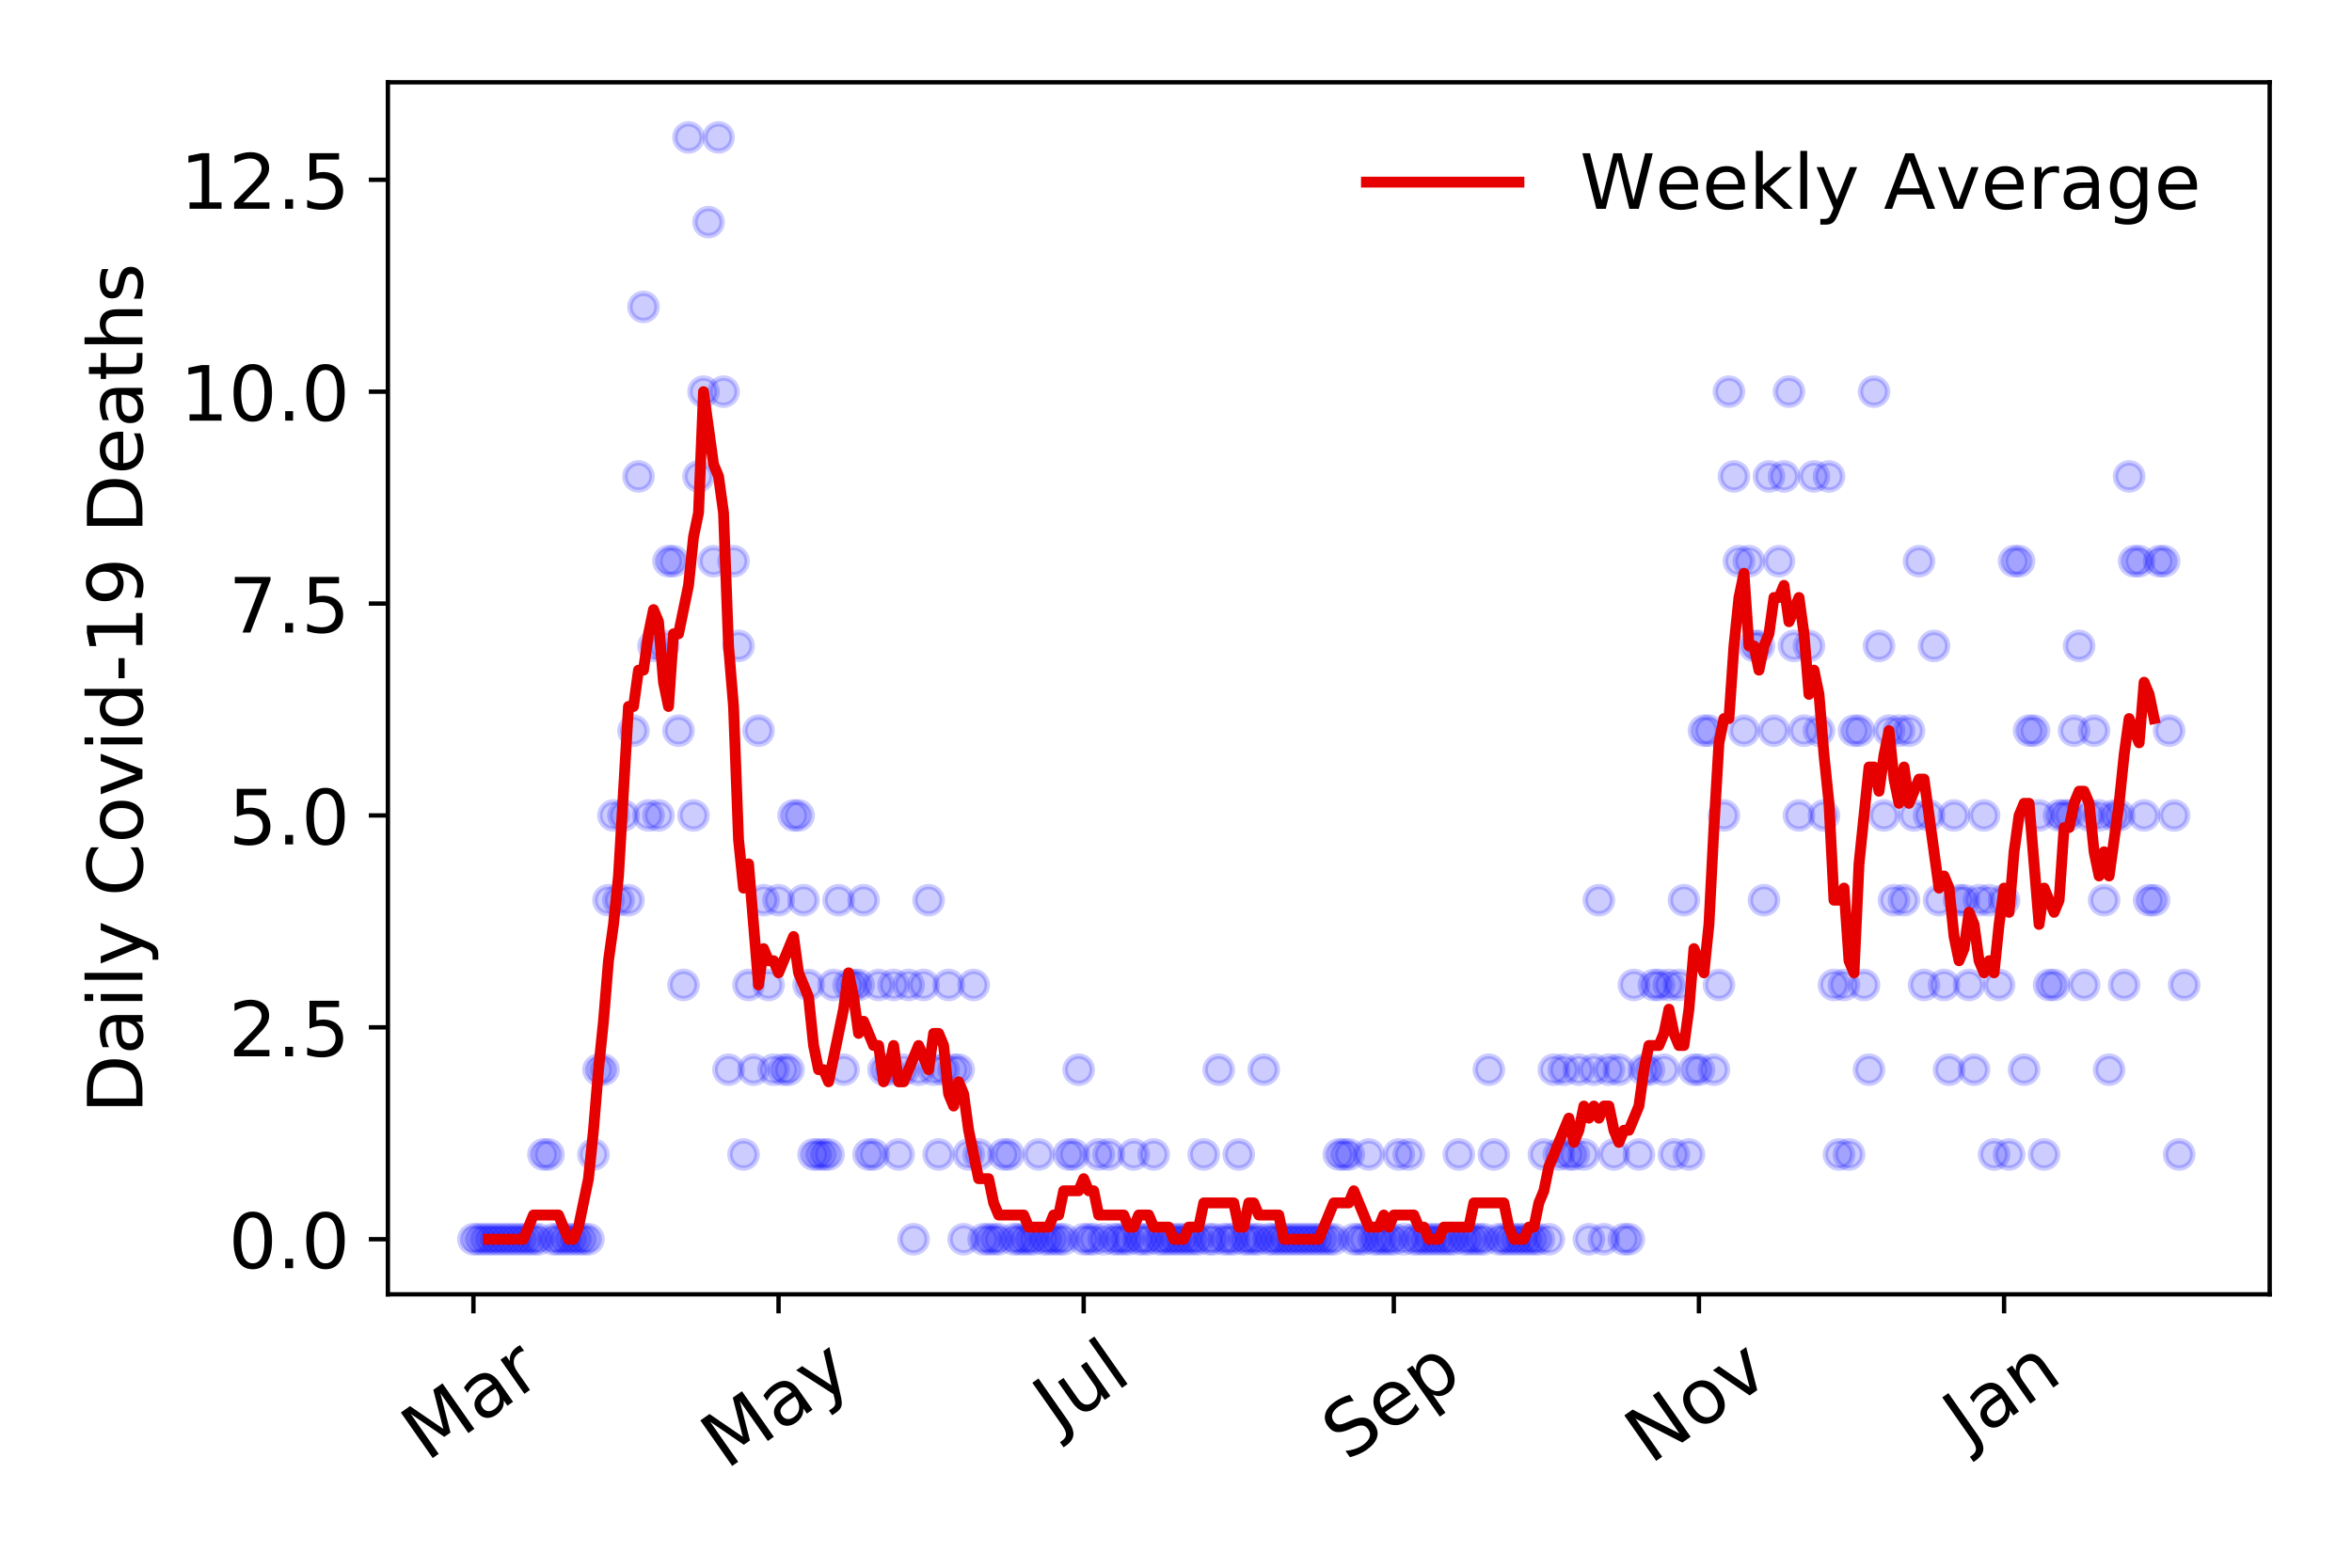 <?xml version="1.0" encoding="utf-8" standalone="no"?>
<!DOCTYPE svg PUBLIC "-//W3C//DTD SVG 1.1//EN"
  "http://www.w3.org/Graphics/SVG/1.1/DTD/svg11.dtd">
<!-- Created with matplotlib (https://matplotlib.org/) -->
<svg height="288pt" version="1.1" viewBox="0 0 432 288" width="432pt" xmlns="http://www.w3.org/2000/svg" xmlns:xlink="http://www.w3.org/1999/xlink">
 <defs>
  <style type="text/css">
*{stroke-linecap:butt;stroke-linejoin:round;}
  </style>
 </defs>
 <g id="figure_1">
  <g id="patch_1">
   <path d="M 0 288 
L 432 288 
L 432 0 
L 0 0 
z
" style="fill:#ffffff;"/>
  </g>
  <g id="axes_1">
   <g id="patch_2">
    <path d="M 71.245 237.778 
L 416.88 237.778 
L 416.88 15.12 
L 71.245 15.12 
z
" style="fill:#ffffff;"/>
   </g>
   <g id="matplotlib.axis_1">
    <g id="xtick_1">
     <g id="line2d_1">
      <defs>
       <path d="M 0 0 
L 0 3.5 
" id="m5657fe1f37" style="stroke:#000000;stroke-width:0.8;"/>
      </defs>
      <g>
       <use style="stroke:#000000;stroke-width:0.8;" x="86.956" xlink:href="#m5657fe1f37" y="237.778"/>
      </g>
     </g>
     <g id="text_1">
      <!-- Mar -->
      <defs>
       <path d="M 9.812 72.906 
L 24.516 72.906 
L 43.109 23.297 
L 61.812 72.906 
L 76.516 72.906 
L 76.516 0 
L 66.891 0 
L 66.891 64.016 
L 48.094 14.016 
L 38.188 14.016 
L 19.391 64.016 
L 19.391 0 
L 9.812 0 
z
" id="DejaVuSans-77"/>
       <path d="M 34.281 27.484 
Q 23.391 27.484 19.188 25 
Q 14.984 22.516 14.984 16.5 
Q 14.984 11.719 18.141 8.906 
Q 21.297 6.109 26.703 6.109 
Q 34.188 6.109 38.703 11.406 
Q 43.219 16.703 43.219 25.484 
L 43.219 27.484 
z
M 52.203 31.203 
L 52.203 0 
L 43.219 0 
L 43.219 8.297 
Q 40.141 3.328 35.547 0.953 
Q 30.953 -1.422 24.312 -1.422 
Q 15.922 -1.422 10.953 3.297 
Q 6 8.016 6 15.922 
Q 6 25.141 12.172 29.828 
Q 18.359 34.516 30.609 34.516 
L 43.219 34.516 
L 43.219 35.406 
Q 43.219 41.609 39.141 45 
Q 35.062 48.391 27.688 48.391 
Q 23 48.391 18.547 47.266 
Q 14.109 46.141 10.016 43.891 
L 10.016 52.203 
Q 14.938 54.109 19.578 55.047 
Q 24.219 56 28.609 56 
Q 40.484 56 46.344 49.844 
Q 52.203 43.703 52.203 31.203 
z
" id="DejaVuSans-97"/>
       <path d="M 41.109 46.297 
Q 39.594 47.172 37.812 47.578 
Q 36.031 48 33.891 48 
Q 26.266 48 22.188 43.047 
Q 18.109 38.094 18.109 28.812 
L 18.109 0 
L 9.078 0 
L 9.078 54.688 
L 18.109 54.688 
L 18.109 46.188 
Q 20.953 51.172 25.484 53.578 
Q 30.031 56 36.531 56 
Q 37.453 56 38.578 55.875 
Q 39.703 55.766 41.062 55.516 
z
" id="DejaVuSans-114"/>
      </defs>
      <g transform="translate(78.353 268.643)rotate(-35)scale(0.14 -0.14)">
       <use xlink:href="#DejaVuSans-77"/>
       <use x="86.279" xlink:href="#DejaVuSans-97"/>
       <use x="147.559" xlink:href="#DejaVuSans-114"/>
      </g>
     </g>
    </g>
    <g id="xtick_2">
     <g id="line2d_2">
      <g>
       <use style="stroke:#000000;stroke-width:0.8;" x="143" xlink:href="#m5657fe1f37" y="237.778"/>
      </g>
     </g>
     <g id="text_2">
      <!-- May -->
      <defs>
       <path d="M 32.172 -5.078 
Q 28.375 -14.844 24.75 -17.812 
Q 21.141 -20.797 15.094 -20.797 
L 7.906 -20.797 
L 7.906 -13.281 
L 13.188 -13.281 
Q 16.891 -13.281 18.938 -11.516 
Q 21 -9.766 23.484 -3.219 
L 25.094 0.875 
L 2.984 54.688 
L 12.5 54.688 
L 29.594 11.922 
L 46.688 54.688 
L 56.203 54.688 
z
" id="DejaVuSans-121"/>
      </defs>
      <g transform="translate(133.36 270.094)rotate(-35)scale(0.14 -0.14)">
       <use xlink:href="#DejaVuSans-77"/>
       <use x="86.279" xlink:href="#DejaVuSans-97"/>
       <use x="147.559" xlink:href="#DejaVuSans-121"/>
      </g>
     </g>
    </g>
    <g id="xtick_3">
     <g id="line2d_3">
      <g>
       <use style="stroke:#000000;stroke-width:0.8;" x="199.044" xlink:href="#m5657fe1f37" y="237.778"/>
      </g>
     </g>
     <g id="text_3">
      <!-- Jul -->
      <defs>
       <path d="M 9.812 72.906 
L 19.672 72.906 
L 19.672 5.078 
Q 19.672 -8.109 14.672 -14.062 
Q 9.672 -20.016 -1.422 -20.016 
L -5.172 -20.016 
L -5.172 -11.719 
L -2.094 -11.719 
Q 4.438 -11.719 7.125 -8.047 
Q 9.812 -4.391 9.812 5.078 
z
" id="DejaVuSans-74"/>
       <path d="M 8.5 21.578 
L 8.5 54.688 
L 17.484 54.688 
L 17.484 21.922 
Q 17.484 14.156 20.5 10.266 
Q 23.531 6.391 29.594 6.391 
Q 36.859 6.391 41.078 11.031 
Q 45.312 15.672 45.312 23.688 
L 45.312 54.688 
L 54.297 54.688 
L 54.297 0 
L 45.312 0 
L 45.312 8.406 
Q 42.047 3.422 37.719 1 
Q 33.406 -1.422 27.688 -1.422 
Q 18.266 -1.422 13.375 4.438 
Q 8.5 10.297 8.5 21.578 
z
M 31.109 56 
z
" id="DejaVuSans-117"/>
       <path d="M 9.422 75.984 
L 18.406 75.984 
L 18.406 0 
L 9.422 0 
z
" id="DejaVuSans-108"/>
      </defs>
      <g transform="translate(194.341 263.181)rotate(-35)scale(0.14 -0.14)">
       <use xlink:href="#DejaVuSans-74"/>
       <use x="29.492" xlink:href="#DejaVuSans-117"/>
       <use x="92.871" xlink:href="#DejaVuSans-108"/>
      </g>
     </g>
    </g>
    <g id="xtick_4">
     <g id="line2d_4">
      <g>
       <use style="stroke:#000000;stroke-width:0.8;" x="256.006" xlink:href="#m5657fe1f37" y="237.778"/>
      </g>
     </g>
     <g id="text_4">
      <!-- Sep -->
      <defs>
       <path d="M 53.516 70.516 
L 53.516 60.891 
Q 47.906 63.578 42.922 64.891 
Q 37.938 66.219 33.297 66.219 
Q 25.25 66.219 20.875 63.094 
Q 16.5 59.969 16.5 54.203 
Q 16.5 49.359 19.406 46.891 
Q 22.312 44.438 30.422 42.922 
L 36.375 41.703 
Q 47.406 39.594 52.656 34.297 
Q 57.906 29 57.906 20.125 
Q 57.906 9.516 50.797 4.047 
Q 43.703 -1.422 29.984 -1.422 
Q 24.812 -1.422 18.969 -0.25 
Q 13.141 0.922 6.891 3.219 
L 6.891 13.375 
Q 12.891 10.016 18.656 8.297 
Q 24.422 6.594 29.984 6.594 
Q 38.422 6.594 43.016 9.906 
Q 47.609 13.234 47.609 19.391 
Q 47.609 24.75 44.312 27.781 
Q 41.016 30.812 33.5 32.328 
L 27.484 33.5 
Q 16.453 35.688 11.516 40.375 
Q 6.594 45.062 6.594 53.422 
Q 6.594 63.094 13.406 68.656 
Q 20.219 74.219 32.172 74.219 
Q 37.312 74.219 42.625 73.281 
Q 47.953 72.359 53.516 70.516 
z
" id="DejaVuSans-83"/>
       <path d="M 56.203 29.594 
L 56.203 25.203 
L 14.891 25.203 
Q 15.484 15.922 20.484 11.062 
Q 25.484 6.203 34.422 6.203 
Q 39.594 6.203 44.453 7.469 
Q 49.312 8.734 54.109 11.281 
L 54.109 2.781 
Q 49.266 0.734 44.188 -0.344 
Q 39.109 -1.422 33.891 -1.422 
Q 20.797 -1.422 13.156 6.188 
Q 5.516 13.812 5.516 26.812 
Q 5.516 40.234 12.766 48.109 
Q 20.016 56 32.328 56 
Q 43.359 56 49.781 48.891 
Q 56.203 41.797 56.203 29.594 
z
M 47.219 32.234 
Q 47.125 39.594 43.094 43.984 
Q 39.062 48.391 32.422 48.391 
Q 24.906 48.391 20.391 44.141 
Q 15.875 39.891 15.188 32.172 
z
" id="DejaVuSans-101"/>
       <path d="M 18.109 8.203 
L 18.109 -20.797 
L 9.078 -20.797 
L 9.078 54.688 
L 18.109 54.688 
L 18.109 46.391 
Q 20.953 51.266 25.266 53.625 
Q 29.594 56 35.594 56 
Q 45.562 56 51.781 48.094 
Q 58.016 40.188 58.016 27.297 
Q 58.016 14.406 51.781 6.484 
Q 45.562 -1.422 35.594 -1.422 
Q 29.594 -1.422 25.266 0.953 
Q 20.953 3.328 18.109 8.203 
z
M 48.688 27.297 
Q 48.688 37.203 44.609 42.844 
Q 40.531 48.484 33.406 48.484 
Q 26.266 48.484 22.188 42.844 
Q 18.109 37.203 18.109 27.297 
Q 18.109 17.391 22.188 11.75 
Q 26.266 6.109 33.406 6.109 
Q 40.531 6.109 44.609 11.75 
Q 48.688 17.391 48.688 27.297 
z
" id="DejaVuSans-112"/>
      </defs>
      <g transform="translate(247.413 268.629)rotate(-35)scale(0.14 -0.14)">
       <use xlink:href="#DejaVuSans-83"/>
       <use x="63.477" xlink:href="#DejaVuSans-101"/>
       <use x="125" xlink:href="#DejaVuSans-112"/>
      </g>
     </g>
    </g>
    <g id="xtick_5">
     <g id="line2d_5">
      <g>
       <use style="stroke:#000000;stroke-width:0.8;" x="312.05" xlink:href="#m5657fe1f37" y="237.778"/>
      </g>
     </g>
     <g id="text_5">
      <!-- Nov -->
      <defs>
       <path d="M 9.812 72.906 
L 23.094 72.906 
L 55.422 11.922 
L 55.422 72.906 
L 64.984 72.906 
L 64.984 0 
L 51.703 0 
L 19.391 60.984 
L 19.391 0 
L 9.812 0 
z
" id="DejaVuSans-78"/>
       <path d="M 30.609 48.391 
Q 23.391 48.391 19.188 42.75 
Q 14.984 37.109 14.984 27.297 
Q 14.984 17.484 19.156 11.844 
Q 23.344 6.203 30.609 6.203 
Q 37.797 6.203 41.984 11.859 
Q 46.188 17.531 46.188 27.297 
Q 46.188 37.016 41.984 42.703 
Q 37.797 48.391 30.609 48.391 
z
M 30.609 56 
Q 42.328 56 49.016 48.375 
Q 55.719 40.766 55.719 27.297 
Q 55.719 13.875 49.016 6.219 
Q 42.328 -1.422 30.609 -1.422 
Q 18.844 -1.422 12.172 6.219 
Q 5.516 13.875 5.516 27.297 
Q 5.516 40.766 12.172 48.375 
Q 18.844 56 30.609 56 
z
" id="DejaVuSans-111"/>
       <path d="M 2.984 54.688 
L 12.5 54.688 
L 29.594 8.797 
L 46.688 54.688 
L 56.203 54.688 
L 35.688 0 
L 23.484 0 
z
" id="DejaVuSans-118"/>
      </defs>
      <g transform="translate(303.074 269.166)rotate(-35)scale(0.14 -0.14)">
       <use xlink:href="#DejaVuSans-78"/>
       <use x="74.805" xlink:href="#DejaVuSans-111"/>
       <use x="135.986" xlink:href="#DejaVuSans-118"/>
      </g>
     </g>
    </g>
    <g id="xtick_6">
     <g id="line2d_6">
      <g>
       <use style="stroke:#000000;stroke-width:0.8;" x="368.094" xlink:href="#m5657fe1f37" y="237.778"/>
      </g>
     </g>
     <g id="text_6">
      <!-- Jan -->
      <defs>
       <path d="M 54.891 33.016 
L 54.891 0 
L 45.906 0 
L 45.906 32.719 
Q 45.906 40.484 42.875 44.328 
Q 39.844 48.188 33.797 48.188 
Q 26.516 48.188 22.312 43.547 
Q 18.109 38.922 18.109 30.906 
L 18.109 0 
L 9.078 0 
L 9.078 54.688 
L 18.109 54.688 
L 18.109 46.188 
Q 21.344 51.125 25.703 53.562 
Q 30.078 56 35.797 56 
Q 45.219 56 50.047 50.172 
Q 54.891 44.344 54.891 33.016 
z
" id="DejaVuSans-110"/>
      </defs>
      <g transform="translate(361.471 265.871)rotate(-35)scale(0.14 -0.14)">
       <use xlink:href="#DejaVuSans-74"/>
       <use x="29.492" xlink:href="#DejaVuSans-97"/>
       <use x="90.771" xlink:href="#DejaVuSans-110"/>
      </g>
     </g>
    </g>
   </g>
   <g id="matplotlib.axis_2">
    <g id="ytick_1">
     <g id="line2d_7">
      <defs>
       <path d="M 0 0 
L -3.5 0 
" id="m124e1f6747" style="stroke:#000000;stroke-width:0.8;"/>
      </defs>
      <g>
       <use style="stroke:#000000;stroke-width:0.8;" x="71.245" xlink:href="#m124e1f6747" y="227.657"/>
      </g>
     </g>
     <g id="text_7">
      <!-- 0.0 -->
      <defs>
       <path d="M 31.781 66.406 
Q 24.172 66.406 20.328 58.906 
Q 16.5 51.422 16.5 36.375 
Q 16.5 21.391 20.328 13.891 
Q 24.172 6.391 31.781 6.391 
Q 39.453 6.391 43.281 13.891 
Q 47.125 21.391 47.125 36.375 
Q 47.125 51.422 43.281 58.906 
Q 39.453 66.406 31.781 66.406 
z
M 31.781 74.219 
Q 44.047 74.219 50.516 64.516 
Q 56.984 54.828 56.984 36.375 
Q 56.984 17.969 50.516 8.266 
Q 44.047 -1.422 31.781 -1.422 
Q 19.531 -1.422 13.062 8.266 
Q 6.594 17.969 6.594 36.375 
Q 6.594 54.828 13.062 64.516 
Q 19.531 74.219 31.781 74.219 
z
" id="DejaVuSans-48"/>
       <path d="M 10.688 12.406 
L 21 12.406 
L 21 0 
L 10.688 0 
z
" id="DejaVuSans-46"/>
      </defs>
      <g transform="translate(41.981 232.976)scale(0.14 -0.14)">
       <use xlink:href="#DejaVuSans-48"/>
       <use x="63.623" xlink:href="#DejaVuSans-46"/>
       <use x="95.41" xlink:href="#DejaVuSans-48"/>
      </g>
     </g>
    </g>
    <g id="ytick_2">
     <g id="line2d_8">
      <g>
       <use style="stroke:#000000;stroke-width:0.8;" x="71.245" xlink:href="#m124e1f6747" y="188.731"/>
      </g>
     </g>
     <g id="text_8">
      <!-- 2.5 -->
      <defs>
       <path d="M 19.188 8.297 
L 53.609 8.297 
L 53.609 0 
L 7.328 0 
L 7.328 8.297 
Q 12.938 14.109 22.625 23.891 
Q 32.328 33.688 34.812 36.531 
Q 39.547 41.844 41.422 45.531 
Q 43.312 49.219 43.312 52.781 
Q 43.312 58.594 39.234 62.25 
Q 35.156 65.922 28.609 65.922 
Q 23.969 65.922 18.812 64.312 
Q 13.672 62.703 7.812 59.422 
L 7.812 69.391 
Q 13.766 71.781 18.938 73 
Q 24.125 74.219 28.422 74.219 
Q 39.75 74.219 46.484 68.547 
Q 53.219 62.891 53.219 53.422 
Q 53.219 48.922 51.531 44.891 
Q 49.859 40.875 45.406 35.406 
Q 44.188 33.984 37.641 27.219 
Q 31.109 20.453 19.188 8.297 
z
" id="DejaVuSans-50"/>
       <path d="M 10.797 72.906 
L 49.516 72.906 
L 49.516 64.594 
L 19.828 64.594 
L 19.828 46.734 
Q 21.969 47.469 24.109 47.828 
Q 26.266 48.188 28.422 48.188 
Q 40.625 48.188 47.75 41.5 
Q 54.891 34.812 54.891 23.391 
Q 54.891 11.625 47.562 5.094 
Q 40.234 -1.422 26.906 -1.422 
Q 22.312 -1.422 17.547 -0.641 
Q 12.797 0.141 7.719 1.703 
L 7.719 11.625 
Q 12.109 9.234 16.797 8.062 
Q 21.484 6.891 26.703 6.891 
Q 35.156 6.891 40.078 11.328 
Q 45.016 15.766 45.016 23.391 
Q 45.016 31 40.078 35.438 
Q 35.156 39.891 26.703 39.891 
Q 22.75 39.891 18.812 39.016 
Q 14.891 38.141 10.797 36.281 
z
" id="DejaVuSans-53"/>
      </defs>
      <g transform="translate(41.981 194.05)scale(0.14 -0.14)">
       <use xlink:href="#DejaVuSans-50"/>
       <use x="63.623" xlink:href="#DejaVuSans-46"/>
       <use x="95.41" xlink:href="#DejaVuSans-53"/>
      </g>
     </g>
    </g>
    <g id="ytick_3">
     <g id="line2d_9">
      <g>
       <use style="stroke:#000000;stroke-width:0.8;" x="71.245" xlink:href="#m124e1f6747" y="149.805"/>
      </g>
     </g>
     <g id="text_9">
      <!-- 5.0 -->
      <g transform="translate(41.981 155.124)scale(0.14 -0.14)">
       <use xlink:href="#DejaVuSans-53"/>
       <use x="63.623" xlink:href="#DejaVuSans-46"/>
       <use x="95.41" xlink:href="#DejaVuSans-48"/>
      </g>
     </g>
    </g>
    <g id="ytick_4">
     <g id="line2d_10">
      <g>
       <use style="stroke:#000000;stroke-width:0.8;" x="71.245" xlink:href="#m124e1f6747" y="110.879"/>
      </g>
     </g>
     <g id="text_10">
      <!-- 7.5 -->
      <defs>
       <path d="M 8.203 72.906 
L 55.078 72.906 
L 55.078 68.703 
L 28.609 0 
L 18.312 0 
L 43.219 64.594 
L 8.203 64.594 
z
" id="DejaVuSans-55"/>
      </defs>
      <g transform="translate(41.981 116.197)scale(0.14 -0.14)">
       <use xlink:href="#DejaVuSans-55"/>
       <use x="63.623" xlink:href="#DejaVuSans-46"/>
       <use x="95.41" xlink:href="#DejaVuSans-53"/>
      </g>
     </g>
    </g>
    <g id="ytick_5">
     <g id="line2d_11">
      <g>
       <use style="stroke:#000000;stroke-width:0.8;" x="71.245" xlink:href="#m124e1f6747" y="71.952"/>
      </g>
     </g>
     <g id="text_11">
      <!-- 10.0 -->
      <defs>
       <path d="M 12.406 8.297 
L 28.516 8.297 
L 28.516 63.922 
L 10.984 60.406 
L 10.984 69.391 
L 28.422 72.906 
L 38.281 72.906 
L 38.281 8.297 
L 54.391 8.297 
L 54.391 0 
L 12.406 0 
z
" id="DejaVuSans-49"/>
      </defs>
      <g transform="translate(33.073 77.271)scale(0.14 -0.14)">
       <use xlink:href="#DejaVuSans-49"/>
       <use x="63.623" xlink:href="#DejaVuSans-48"/>
       <use x="127.246" xlink:href="#DejaVuSans-46"/>
       <use x="159.033" xlink:href="#DejaVuSans-48"/>
      </g>
     </g>
    </g>
    <g id="ytick_6">
     <g id="line2d_12">
      <g>
       <use style="stroke:#000000;stroke-width:0.8;" x="71.245" xlink:href="#m124e1f6747" y="33.026"/>
      </g>
     </g>
     <g id="text_12">
      <!-- 12.5 -->
      <g transform="translate(33.073 38.345)scale(0.14 -0.14)">
       <use xlink:href="#DejaVuSans-49"/>
       <use x="63.623" xlink:href="#DejaVuSans-50"/>
       <use x="127.246" xlink:href="#DejaVuSans-46"/>
       <use x="159.033" xlink:href="#DejaVuSans-53"/>
      </g>
     </g>
    </g>
    <g id="text_13">
     <!-- Daily Covid-19 Deaths -->
     <defs>
      <path d="M 19.672 64.797 
L 19.672 8.109 
L 31.594 8.109 
Q 46.688 8.109 53.688 14.938 
Q 60.688 21.781 60.688 36.531 
Q 60.688 51.172 53.688 57.984 
Q 46.688 64.797 31.594 64.797 
z
M 9.812 72.906 
L 30.078 72.906 
Q 51.266 72.906 61.172 64.094 
Q 71.094 55.281 71.094 36.531 
Q 71.094 17.672 61.125 8.828 
Q 51.172 0 30.078 0 
L 9.812 0 
z
" id="DejaVuSans-68"/>
      <path d="M 9.422 54.688 
L 18.406 54.688 
L 18.406 0 
L 9.422 0 
z
M 9.422 75.984 
L 18.406 75.984 
L 18.406 64.594 
L 9.422 64.594 
z
" id="DejaVuSans-105"/>
      <path id="DejaVuSans-32"/>
      <path d="M 64.406 67.281 
L 64.406 56.891 
Q 59.422 61.531 53.781 63.812 
Q 48.141 66.109 41.797 66.109 
Q 29.297 66.109 22.656 58.469 
Q 16.016 50.828 16.016 36.375 
Q 16.016 21.969 22.656 14.328 
Q 29.297 6.688 41.797 6.688 
Q 48.141 6.688 53.781 8.984 
Q 59.422 11.281 64.406 15.922 
L 64.406 5.609 
Q 59.234 2.094 53.438 0.328 
Q 47.656 -1.422 41.219 -1.422 
Q 24.656 -1.422 15.125 8.703 
Q 5.609 18.844 5.609 36.375 
Q 5.609 53.953 15.125 64.078 
Q 24.656 74.219 41.219 74.219 
Q 47.75 74.219 53.531 72.484 
Q 59.328 70.75 64.406 67.281 
z
" id="DejaVuSans-67"/>
      <path d="M 45.406 46.391 
L 45.406 75.984 
L 54.391 75.984 
L 54.391 0 
L 45.406 0 
L 45.406 8.203 
Q 42.578 3.328 38.25 0.953 
Q 33.938 -1.422 27.875 -1.422 
Q 17.969 -1.422 11.734 6.484 
Q 5.516 14.406 5.516 27.297 
Q 5.516 40.188 11.734 48.094 
Q 17.969 56 27.875 56 
Q 33.938 56 38.25 53.625 
Q 42.578 51.266 45.406 46.391 
z
M 14.797 27.297 
Q 14.797 17.391 18.875 11.75 
Q 22.953 6.109 30.078 6.109 
Q 37.203 6.109 41.297 11.75 
Q 45.406 17.391 45.406 27.297 
Q 45.406 37.203 41.297 42.844 
Q 37.203 48.484 30.078 48.484 
Q 22.953 48.484 18.875 42.844 
Q 14.797 37.203 14.797 27.297 
z
" id="DejaVuSans-100"/>
      <path d="M 4.891 31.391 
L 31.203 31.391 
L 31.203 23.391 
L 4.891 23.391 
z
" id="DejaVuSans-45"/>
      <path d="M 10.984 1.516 
L 10.984 10.5 
Q 14.703 8.734 18.5 7.812 
Q 22.312 6.891 25.984 6.891 
Q 35.75 6.891 40.891 13.453 
Q 46.047 20.016 46.781 33.406 
Q 43.953 29.203 39.594 26.953 
Q 35.25 24.703 29.984 24.703 
Q 19.047 24.703 12.672 31.312 
Q 6.297 37.938 6.297 49.422 
Q 6.297 60.641 12.938 67.422 
Q 19.578 74.219 30.609 74.219 
Q 43.266 74.219 49.922 64.516 
Q 56.594 54.828 56.594 36.375 
Q 56.594 19.141 48.406 8.859 
Q 40.234 -1.422 26.422 -1.422 
Q 22.703 -1.422 18.891 -0.688 
Q 15.094 0.047 10.984 1.516 
z
M 30.609 32.422 
Q 37.25 32.422 41.125 36.953 
Q 45.016 41.5 45.016 49.422 
Q 45.016 57.281 41.125 61.844 
Q 37.25 66.406 30.609 66.406 
Q 23.969 66.406 20.094 61.844 
Q 16.219 57.281 16.219 49.422 
Q 16.219 41.5 20.094 36.953 
Q 23.969 32.422 30.609 32.422 
z
" id="DejaVuSans-57"/>
      <path d="M 18.312 70.219 
L 18.312 54.688 
L 36.812 54.688 
L 36.812 47.703 
L 18.312 47.703 
L 18.312 18.016 
Q 18.312 11.328 20.141 9.422 
Q 21.969 7.516 27.594 7.516 
L 36.812 7.516 
L 36.812 0 
L 27.594 0 
Q 17.188 0 13.234 3.875 
Q 9.281 7.766 9.281 18.016 
L 9.281 47.703 
L 2.688 47.703 
L 2.688 54.688 
L 9.281 54.688 
L 9.281 70.219 
z
" id="DejaVuSans-116"/>
      <path d="M 54.891 33.016 
L 54.891 0 
L 45.906 0 
L 45.906 32.719 
Q 45.906 40.484 42.875 44.328 
Q 39.844 48.188 33.797 48.188 
Q 26.516 48.188 22.312 43.547 
Q 18.109 38.922 18.109 30.906 
L 18.109 0 
L 9.078 0 
L 9.078 75.984 
L 18.109 75.984 
L 18.109 46.188 
Q 21.344 51.125 25.703 53.562 
Q 30.078 56 35.797 56 
Q 45.219 56 50.047 50.172 
Q 54.891 44.344 54.891 33.016 
z
" id="DejaVuSans-104"/>
      <path d="M 44.281 53.078 
L 44.281 44.578 
Q 40.484 46.531 36.375 47.5 
Q 32.281 48.484 27.875 48.484 
Q 21.188 48.484 17.844 46.438 
Q 14.5 44.391 14.5 40.281 
Q 14.5 37.156 16.891 35.375 
Q 19.281 33.594 26.516 31.984 
L 29.594 31.297 
Q 39.156 29.25 43.188 25.516 
Q 47.219 21.781 47.219 15.094 
Q 47.219 7.469 41.188 3.016 
Q 35.156 -1.422 24.609 -1.422 
Q 20.219 -1.422 15.453 -0.562 
Q 10.688 0.297 5.422 2 
L 5.422 11.281 
Q 10.406 8.688 15.234 7.391 
Q 20.062 6.109 24.812 6.109 
Q 31.156 6.109 34.562 8.281 
Q 37.984 10.453 37.984 14.406 
Q 37.984 18.062 35.516 20.016 
Q 33.062 21.969 24.703 23.781 
L 21.578 24.516 
Q 13.234 26.266 9.516 29.906 
Q 5.812 33.547 5.812 39.891 
Q 5.812 47.609 11.281 51.797 
Q 16.75 56 26.812 56 
Q 31.781 56 36.172 55.266 
Q 40.578 54.547 44.281 53.078 
z
" id="DejaVuSans-115"/>
     </defs>
     <g transform="translate(26.162 204.56)rotate(-90)scale(0.14 -0.14)">
      <use xlink:href="#DejaVuSans-68"/>
      <use x="77.002" xlink:href="#DejaVuSans-97"/>
      <use x="138.281" xlink:href="#DejaVuSans-105"/>
      <use x="166.064" xlink:href="#DejaVuSans-108"/>
      <use x="193.848" xlink:href="#DejaVuSans-121"/>
      <use x="253.027" xlink:href="#DejaVuSans-32"/>
      <use x="284.814" xlink:href="#DejaVuSans-67"/>
      <use x="354.639" xlink:href="#DejaVuSans-111"/>
      <use x="415.82" xlink:href="#DejaVuSans-118"/>
      <use x="475" xlink:href="#DejaVuSans-105"/>
      <use x="502.783" xlink:href="#DejaVuSans-100"/>
      <use x="566.26" xlink:href="#DejaVuSans-45"/>
      <use x="602.344" xlink:href="#DejaVuSans-49"/>
      <use x="665.967" xlink:href="#DejaVuSans-57"/>
      <use x="729.59" xlink:href="#DejaVuSans-32"/>
      <use x="761.377" xlink:href="#DejaVuSans-68"/>
      <use x="838.379" xlink:href="#DejaVuSans-101"/>
      <use x="899.902" xlink:href="#DejaVuSans-97"/>
      <use x="961.182" xlink:href="#DejaVuSans-116"/>
      <use x="1000.391" xlink:href="#DejaVuSans-104"/>
      <use x="1063.77" xlink:href="#DejaVuSans-115"/>
     </g>
    </g>
   </g>
   <g id="line2d_13">
    <defs>
     <path d="M 0 2.5 
C 0.663 2.5 1.299 2.237 1.768 1.768 
C 2.237 1.299 2.5 0.663 2.5 0 
C 2.5 -0.663 2.237 -1.299 1.768 -1.768 
C 1.299 -2.237 0.663 -2.5 0 -2.5 
C -0.663 -2.5 -1.299 -2.237 -1.768 -1.768 
C -2.237 -1.299 -2.5 -0.663 -2.5 0 
C -2.5 0.663 -2.237 1.299 -1.768 1.768 
C -1.299 2.237 -0.663 2.5 0 2.5 
z
" id="meae5c910d2" style="stroke:#0000ff;stroke-opacity:0.2;"/>
    </defs>
    <g clip-path="url(#pcbdb9d7344)">
     <use style="fill:#0000ff;fill-opacity:0.2;stroke:#0000ff;stroke-opacity:0.2;" x="86.956" xlink:href="#meae5c910d2" y="227.657"/>
     <use style="fill:#0000ff;fill-opacity:0.2;stroke:#0000ff;stroke-opacity:0.2;" x="87.874" xlink:href="#meae5c910d2" y="227.657"/>
     <use style="fill:#0000ff;fill-opacity:0.2;stroke:#0000ff;stroke-opacity:0.2;" x="88.793" xlink:href="#meae5c910d2" y="227.657"/>
     <use style="fill:#0000ff;fill-opacity:0.2;stroke:#0000ff;stroke-opacity:0.2;" x="89.712" xlink:href="#meae5c910d2" y="227.657"/>
     <use style="fill:#0000ff;fill-opacity:0.2;stroke:#0000ff;stroke-opacity:0.2;" x="90.631" xlink:href="#meae5c910d2" y="227.657"/>
     <use style="fill:#0000ff;fill-opacity:0.2;stroke:#0000ff;stroke-opacity:0.2;" x="91.549" xlink:href="#meae5c910d2" y="227.657"/>
     <use style="fill:#0000ff;fill-opacity:0.2;stroke:#0000ff;stroke-opacity:0.2;" x="92.468" xlink:href="#meae5c910d2" y="227.657"/>
     <use style="fill:#0000ff;fill-opacity:0.2;stroke:#0000ff;stroke-opacity:0.2;" x="93.387" xlink:href="#meae5c910d2" y="227.657"/>
     <use style="fill:#0000ff;fill-opacity:0.2;stroke:#0000ff;stroke-opacity:0.2;" x="94.306" xlink:href="#meae5c910d2" y="227.657"/>
     <use style="fill:#0000ff;fill-opacity:0.2;stroke:#0000ff;stroke-opacity:0.2;" x="95.224" xlink:href="#meae5c910d2" y="227.657"/>
     <use style="fill:#0000ff;fill-opacity:0.2;stroke:#0000ff;stroke-opacity:0.2;" x="96.143" xlink:href="#meae5c910d2" y="227.657"/>
     <use style="fill:#0000ff;fill-opacity:0.2;stroke:#0000ff;stroke-opacity:0.2;" x="97.062" xlink:href="#meae5c910d2" y="227.657"/>
     <use style="fill:#0000ff;fill-opacity:0.2;stroke:#0000ff;stroke-opacity:0.2;" x="97.981" xlink:href="#meae5c910d2" y="227.657"/>
     <use style="fill:#0000ff;fill-opacity:0.2;stroke:#0000ff;stroke-opacity:0.2;" x="98.899" xlink:href="#meae5c910d2" y="227.657"/>
     <use style="fill:#0000ff;fill-opacity:0.2;stroke:#0000ff;stroke-opacity:0.2;" x="99.818" xlink:href="#meae5c910d2" y="212.087"/>
     <use style="fill:#0000ff;fill-opacity:0.2;stroke:#0000ff;stroke-opacity:0.2;" x="100.737" xlink:href="#meae5c910d2" y="212.087"/>
     <use style="fill:#0000ff;fill-opacity:0.2;stroke:#0000ff;stroke-opacity:0.2;" x="101.656" xlink:href="#meae5c910d2" y="227.657"/>
     <use style="fill:#0000ff;fill-opacity:0.2;stroke:#0000ff;stroke-opacity:0.2;" x="102.574" xlink:href="#meae5c910d2" y="227.657"/>
     <use style="fill:#0000ff;fill-opacity:0.2;stroke:#0000ff;stroke-opacity:0.2;" x="103.493" xlink:href="#meae5c910d2" y="227.657"/>
     <use style="fill:#0000ff;fill-opacity:0.2;stroke:#0000ff;stroke-opacity:0.2;" x="104.412" xlink:href="#meae5c910d2" y="227.657"/>
     <use style="fill:#0000ff;fill-opacity:0.2;stroke:#0000ff;stroke-opacity:0.2;" x="105.331" xlink:href="#meae5c910d2" y="227.657"/>
     <use style="fill:#0000ff;fill-opacity:0.2;stroke:#0000ff;stroke-opacity:0.2;" x="106.25" xlink:href="#meae5c910d2" y="227.657"/>
     <use style="fill:#0000ff;fill-opacity:0.2;stroke:#0000ff;stroke-opacity:0.2;" x="107.168" xlink:href="#meae5c910d2" y="227.657"/>
     <use style="fill:#0000ff;fill-opacity:0.2;stroke:#0000ff;stroke-opacity:0.2;" x="108.087" xlink:href="#meae5c910d2" y="227.657"/>
     <use style="fill:#0000ff;fill-opacity:0.2;stroke:#0000ff;stroke-opacity:0.2;" x="109.006" xlink:href="#meae5c910d2" y="212.087"/>
     <use style="fill:#0000ff;fill-opacity:0.2;stroke:#0000ff;stroke-opacity:0.2;" x="109.925" xlink:href="#meae5c910d2" y="196.516"/>
     <use style="fill:#0000ff;fill-opacity:0.2;stroke:#0000ff;stroke-opacity:0.2;" x="110.843" xlink:href="#meae5c910d2" y="196.516"/>
     <use style="fill:#0000ff;fill-opacity:0.2;stroke:#0000ff;stroke-opacity:0.2;" x="111.762" xlink:href="#meae5c910d2" y="165.375"/>
     <use style="fill:#0000ff;fill-opacity:0.2;stroke:#0000ff;stroke-opacity:0.2;" x="112.681" xlink:href="#meae5c910d2" y="149.805"/>
     <use style="fill:#0000ff;fill-opacity:0.2;stroke:#0000ff;stroke-opacity:0.2;" x="113.6" xlink:href="#meae5c910d2" y="165.375"/>
     <use style="fill:#0000ff;fill-opacity:0.2;stroke:#0000ff;stroke-opacity:0.2;" x="114.518" xlink:href="#meae5c910d2" y="149.805"/>
     <use style="fill:#0000ff;fill-opacity:0.2;stroke:#0000ff;stroke-opacity:0.2;" x="115.437" xlink:href="#meae5c910d2" y="165.375"/>
     <use style="fill:#0000ff;fill-opacity:0.2;stroke:#0000ff;stroke-opacity:0.2;" x="116.356" xlink:href="#meae5c910d2" y="134.234"/>
     <use style="fill:#0000ff;fill-opacity:0.2;stroke:#0000ff;stroke-opacity:0.2;" x="117.275" xlink:href="#meae5c910d2" y="87.523"/>
     <use style="fill:#0000ff;fill-opacity:0.2;stroke:#0000ff;stroke-opacity:0.2;" x="118.193" xlink:href="#meae5c910d2" y="56.382"/>
     <use style="fill:#0000ff;fill-opacity:0.2;stroke:#0000ff;stroke-opacity:0.2;" x="119.112" xlink:href="#meae5c910d2" y="149.805"/>
     <use style="fill:#0000ff;fill-opacity:0.2;stroke:#0000ff;stroke-opacity:0.2;" x="120.031" xlink:href="#meae5c910d2" y="118.664"/>
     <use style="fill:#0000ff;fill-opacity:0.2;stroke:#0000ff;stroke-opacity:0.2;" x="120.95" xlink:href="#meae5c910d2" y="149.805"/>
     <use style="fill:#0000ff;fill-opacity:0.2;stroke:#0000ff;stroke-opacity:0.2;" x="121.868" xlink:href="#meae5c910d2" y="118.664"/>
     <use style="fill:#0000ff;fill-opacity:0.2;stroke:#0000ff;stroke-opacity:0.2;" x="122.787" xlink:href="#meae5c910d2" y="103.093"/>
     <use style="fill:#0000ff;fill-opacity:0.2;stroke:#0000ff;stroke-opacity:0.2;" x="123.706" xlink:href="#meae5c910d2" y="103.093"/>
     <use style="fill:#0000ff;fill-opacity:0.2;stroke:#0000ff;stroke-opacity:0.2;" x="124.625" xlink:href="#meae5c910d2" y="134.234"/>
     <use style="fill:#0000ff;fill-opacity:0.2;stroke:#0000ff;stroke-opacity:0.2;" x="125.543" xlink:href="#meae5c910d2" y="180.946"/>
     <use style="fill:#0000ff;fill-opacity:0.2;stroke:#0000ff;stroke-opacity:0.2;" x="126.462" xlink:href="#meae5c910d2" y="25.241"/>
     <use style="fill:#0000ff;fill-opacity:0.2;stroke:#0000ff;stroke-opacity:0.2;" x="127.381" xlink:href="#meae5c910d2" y="149.805"/>
     <use style="fill:#0000ff;fill-opacity:0.2;stroke:#0000ff;stroke-opacity:0.2;" x="128.3" xlink:href="#meae5c910d2" y="87.523"/>
     <use style="fill:#0000ff;fill-opacity:0.2;stroke:#0000ff;stroke-opacity:0.2;" x="129.218" xlink:href="#meae5c910d2" y="71.952"/>
     <use style="fill:#0000ff;fill-opacity:0.2;stroke:#0000ff;stroke-opacity:0.2;" x="130.137" xlink:href="#meae5c910d2" y="40.811"/>
     <use style="fill:#0000ff;fill-opacity:0.2;stroke:#0000ff;stroke-opacity:0.2;" x="131.056" xlink:href="#meae5c910d2" y="103.093"/>
     <use style="fill:#0000ff;fill-opacity:0.2;stroke:#0000ff;stroke-opacity:0.2;" x="131.975" xlink:href="#meae5c910d2" y="25.241"/>
     <use style="fill:#0000ff;fill-opacity:0.2;stroke:#0000ff;stroke-opacity:0.2;" x="132.893" xlink:href="#meae5c910d2" y="71.952"/>
     <use style="fill:#0000ff;fill-opacity:0.2;stroke:#0000ff;stroke-opacity:0.2;" x="133.812" xlink:href="#meae5c910d2" y="196.516"/>
     <use style="fill:#0000ff;fill-opacity:0.2;stroke:#0000ff;stroke-opacity:0.2;" x="134.731" xlink:href="#meae5c910d2" y="103.093"/>
     <use style="fill:#0000ff;fill-opacity:0.2;stroke:#0000ff;stroke-opacity:0.2;" x="135.65" xlink:href="#meae5c910d2" y="118.664"/>
     <use style="fill:#0000ff;fill-opacity:0.2;stroke:#0000ff;stroke-opacity:0.2;" x="136.568" xlink:href="#meae5c910d2" y="212.087"/>
     <use style="fill:#0000ff;fill-opacity:0.2;stroke:#0000ff;stroke-opacity:0.2;" x="137.487" xlink:href="#meae5c910d2" y="180.946"/>
     <use style="fill:#0000ff;fill-opacity:0.2;stroke:#0000ff;stroke-opacity:0.2;" x="138.406" xlink:href="#meae5c910d2" y="196.516"/>
     <use style="fill:#0000ff;fill-opacity:0.2;stroke:#0000ff;stroke-opacity:0.2;" x="139.325" xlink:href="#meae5c910d2" y="134.234"/>
     <use style="fill:#0000ff;fill-opacity:0.2;stroke:#0000ff;stroke-opacity:0.2;" x="140.243" xlink:href="#meae5c910d2" y="165.375"/>
     <use style="fill:#0000ff;fill-opacity:0.2;stroke:#0000ff;stroke-opacity:0.2;" x="141.162" xlink:href="#meae5c910d2" y="180.946"/>
     <use style="fill:#0000ff;fill-opacity:0.2;stroke:#0000ff;stroke-opacity:0.2;" x="142.081" xlink:href="#meae5c910d2" y="196.516"/>
     <use style="fill:#0000ff;fill-opacity:0.2;stroke:#0000ff;stroke-opacity:0.2;" x="143" xlink:href="#meae5c910d2" y="165.375"/>
     <use style="fill:#0000ff;fill-opacity:0.2;stroke:#0000ff;stroke-opacity:0.2;" x="143.918" xlink:href="#meae5c910d2" y="196.516"/>
     <use style="fill:#0000ff;fill-opacity:0.2;stroke:#0000ff;stroke-opacity:0.2;" x="144.837" xlink:href="#meae5c910d2" y="196.516"/>
     <use style="fill:#0000ff;fill-opacity:0.2;stroke:#0000ff;stroke-opacity:0.2;" x="145.756" xlink:href="#meae5c910d2" y="149.805"/>
     <use style="fill:#0000ff;fill-opacity:0.2;stroke:#0000ff;stroke-opacity:0.2;" x="146.675" xlink:href="#meae5c910d2" y="149.805"/>
     <use style="fill:#0000ff;fill-opacity:0.2;stroke:#0000ff;stroke-opacity:0.2;" x="147.593" xlink:href="#meae5c910d2" y="165.375"/>
     <use style="fill:#0000ff;fill-opacity:0.2;stroke:#0000ff;stroke-opacity:0.2;" x="148.512" xlink:href="#meae5c910d2" y="180.946"/>
     <use style="fill:#0000ff;fill-opacity:0.2;stroke:#0000ff;stroke-opacity:0.2;" x="149.431" xlink:href="#meae5c910d2" y="212.087"/>
     <use style="fill:#0000ff;fill-opacity:0.2;stroke:#0000ff;stroke-opacity:0.2;" x="150.35" xlink:href="#meae5c910d2" y="212.087"/>
     <use style="fill:#0000ff;fill-opacity:0.2;stroke:#0000ff;stroke-opacity:0.2;" x="151.268" xlink:href="#meae5c910d2" y="212.087"/>
     <use style="fill:#0000ff;fill-opacity:0.2;stroke:#0000ff;stroke-opacity:0.2;" x="152.187" xlink:href="#meae5c910d2" y="212.087"/>
     <use style="fill:#0000ff;fill-opacity:0.2;stroke:#0000ff;stroke-opacity:0.2;" x="153.106" xlink:href="#meae5c910d2" y="180.946"/>
     <use style="fill:#0000ff;fill-opacity:0.2;stroke:#0000ff;stroke-opacity:0.2;" x="154.025" xlink:href="#meae5c910d2" y="165.375"/>
     <use style="fill:#0000ff;fill-opacity:0.2;stroke:#0000ff;stroke-opacity:0.2;" x="154.943" xlink:href="#meae5c910d2" y="196.516"/>
     <use style="fill:#0000ff;fill-opacity:0.2;stroke:#0000ff;stroke-opacity:0.2;" x="155.862" xlink:href="#meae5c910d2" y="180.946"/>
     <use style="fill:#0000ff;fill-opacity:0.2;stroke:#0000ff;stroke-opacity:0.2;" x="156.781" xlink:href="#meae5c910d2" y="180.946"/>
     <use style="fill:#0000ff;fill-opacity:0.2;stroke:#0000ff;stroke-opacity:0.2;" x="157.7" xlink:href="#meae5c910d2" y="180.946"/>
     <use style="fill:#0000ff;fill-opacity:0.2;stroke:#0000ff;stroke-opacity:0.2;" x="158.618" xlink:href="#meae5c910d2" y="165.375"/>
     <use style="fill:#0000ff;fill-opacity:0.2;stroke:#0000ff;stroke-opacity:0.2;" x="159.537" xlink:href="#meae5c910d2" y="212.087"/>
     <use style="fill:#0000ff;fill-opacity:0.2;stroke:#0000ff;stroke-opacity:0.2;" x="160.456" xlink:href="#meae5c910d2" y="212.087"/>
     <use style="fill:#0000ff;fill-opacity:0.2;stroke:#0000ff;stroke-opacity:0.2;" x="161.375" xlink:href="#meae5c910d2" y="180.946"/>
     <use style="fill:#0000ff;fill-opacity:0.2;stroke:#0000ff;stroke-opacity:0.2;" x="162.293" xlink:href="#meae5c910d2" y="196.516"/>
     <use style="fill:#0000ff;fill-opacity:0.2;stroke:#0000ff;stroke-opacity:0.2;" x="163.212" xlink:href="#meae5c910d2" y="196.516"/>
     <use style="fill:#0000ff;fill-opacity:0.2;stroke:#0000ff;stroke-opacity:0.2;" x="164.131" xlink:href="#meae5c910d2" y="180.946"/>
     <use style="fill:#0000ff;fill-opacity:0.2;stroke:#0000ff;stroke-opacity:0.2;" x="165.05" xlink:href="#meae5c910d2" y="212.087"/>
     <use style="fill:#0000ff;fill-opacity:0.2;stroke:#0000ff;stroke-opacity:0.2;" x="165.968" xlink:href="#meae5c910d2" y="196.516"/>
     <use style="fill:#0000ff;fill-opacity:0.2;stroke:#0000ff;stroke-opacity:0.2;" x="166.887" xlink:href="#meae5c910d2" y="180.946"/>
     <use style="fill:#0000ff;fill-opacity:0.2;stroke:#0000ff;stroke-opacity:0.2;" x="167.806" xlink:href="#meae5c910d2" y="227.657"/>
     <use style="fill:#0000ff;fill-opacity:0.2;stroke:#0000ff;stroke-opacity:0.2;" x="168.725" xlink:href="#meae5c910d2" y="196.516"/>
     <use style="fill:#0000ff;fill-opacity:0.2;stroke:#0000ff;stroke-opacity:0.2;" x="169.643" xlink:href="#meae5c910d2" y="180.946"/>
     <use style="fill:#0000ff;fill-opacity:0.2;stroke:#0000ff;stroke-opacity:0.2;" x="170.562" xlink:href="#meae5c910d2" y="165.375"/>
     <use style="fill:#0000ff;fill-opacity:0.2;stroke:#0000ff;stroke-opacity:0.2;" x="171.481" xlink:href="#meae5c910d2" y="196.516"/>
     <use style="fill:#0000ff;fill-opacity:0.2;stroke:#0000ff;stroke-opacity:0.2;" x="172.4" xlink:href="#meae5c910d2" y="212.087"/>
     <use style="fill:#0000ff;fill-opacity:0.2;stroke:#0000ff;stroke-opacity:0.2;" x="173.318" xlink:href="#meae5c910d2" y="196.516"/>
     <use style="fill:#0000ff;fill-opacity:0.2;stroke:#0000ff;stroke-opacity:0.2;" x="174.237" xlink:href="#meae5c910d2" y="180.946"/>
     <use style="fill:#0000ff;fill-opacity:0.2;stroke:#0000ff;stroke-opacity:0.2;" x="175.156" xlink:href="#meae5c910d2" y="196.516"/>
     <use style="fill:#0000ff;fill-opacity:0.2;stroke:#0000ff;stroke-opacity:0.2;" x="176.075" xlink:href="#meae5c910d2" y="196.516"/>
     <use style="fill:#0000ff;fill-opacity:0.2;stroke:#0000ff;stroke-opacity:0.2;" x="176.994" xlink:href="#meae5c910d2" y="227.657"/>
     <use style="fill:#0000ff;fill-opacity:0.2;stroke:#0000ff;stroke-opacity:0.2;" x="177.912" xlink:href="#meae5c910d2" y="212.087"/>
     <use style="fill:#0000ff;fill-opacity:0.2;stroke:#0000ff;stroke-opacity:0.2;" x="178.831" xlink:href="#meae5c910d2" y="180.946"/>
     <use style="fill:#0000ff;fill-opacity:0.2;stroke:#0000ff;stroke-opacity:0.2;" x="179.75" xlink:href="#meae5c910d2" y="212.087"/>
     <use style="fill:#0000ff;fill-opacity:0.2;stroke:#0000ff;stroke-opacity:0.2;" x="180.669" xlink:href="#meae5c910d2" y="227.657"/>
     <use style="fill:#0000ff;fill-opacity:0.2;stroke:#0000ff;stroke-opacity:0.2;" x="181.587" xlink:href="#meae5c910d2" y="227.657"/>
     <use style="fill:#0000ff;fill-opacity:0.2;stroke:#0000ff;stroke-opacity:0.2;" x="182.506" xlink:href="#meae5c910d2" y="227.657"/>
     <use style="fill:#0000ff;fill-opacity:0.2;stroke:#0000ff;stroke-opacity:0.2;" x="183.425" xlink:href="#meae5c910d2" y="227.657"/>
     <use style="fill:#0000ff;fill-opacity:0.2;stroke:#0000ff;stroke-opacity:0.2;" x="184.344" xlink:href="#meae5c910d2" y="212.087"/>
     <use style="fill:#0000ff;fill-opacity:0.2;stroke:#0000ff;stroke-opacity:0.2;" x="185.262" xlink:href="#meae5c910d2" y="212.087"/>
     <use style="fill:#0000ff;fill-opacity:0.2;stroke:#0000ff;stroke-opacity:0.2;" x="186.181" xlink:href="#meae5c910d2" y="227.657"/>
     <use style="fill:#0000ff;fill-opacity:0.2;stroke:#0000ff;stroke-opacity:0.2;" x="187.1" xlink:href="#meae5c910d2" y="227.657"/>
     <use style="fill:#0000ff;fill-opacity:0.2;stroke:#0000ff;stroke-opacity:0.2;" x="188.019" xlink:href="#meae5c910d2" y="227.657"/>
     <use style="fill:#0000ff;fill-opacity:0.2;stroke:#0000ff;stroke-opacity:0.2;" x="188.937" xlink:href="#meae5c910d2" y="227.657"/>
     <use style="fill:#0000ff;fill-opacity:0.2;stroke:#0000ff;stroke-opacity:0.2;" x="189.856" xlink:href="#meae5c910d2" y="227.657"/>
     <use style="fill:#0000ff;fill-opacity:0.2;stroke:#0000ff;stroke-opacity:0.2;" x="190.775" xlink:href="#meae5c910d2" y="212.087"/>
     <use style="fill:#0000ff;fill-opacity:0.2;stroke:#0000ff;stroke-opacity:0.2;" x="191.694" xlink:href="#meae5c910d2" y="227.657"/>
     <use style="fill:#0000ff;fill-opacity:0.2;stroke:#0000ff;stroke-opacity:0.2;" x="192.612" xlink:href="#meae5c910d2" y="227.657"/>
     <use style="fill:#0000ff;fill-opacity:0.2;stroke:#0000ff;stroke-opacity:0.2;" x="193.531" xlink:href="#meae5c910d2" y="227.657"/>
     <use style="fill:#0000ff;fill-opacity:0.2;stroke:#0000ff;stroke-opacity:0.2;" x="194.45" xlink:href="#meae5c910d2" y="227.657"/>
     <use style="fill:#0000ff;fill-opacity:0.2;stroke:#0000ff;stroke-opacity:0.2;" x="195.369" xlink:href="#meae5c910d2" y="227.657"/>
     <use style="fill:#0000ff;fill-opacity:0.2;stroke:#0000ff;stroke-opacity:0.2;" x="196.287" xlink:href="#meae5c910d2" y="212.087"/>
     <use style="fill:#0000ff;fill-opacity:0.2;stroke:#0000ff;stroke-opacity:0.2;" x="197.206" xlink:href="#meae5c910d2" y="212.087"/>
     <use style="fill:#0000ff;fill-opacity:0.2;stroke:#0000ff;stroke-opacity:0.2;" x="198.125" xlink:href="#meae5c910d2" y="196.516"/>
     <use style="fill:#0000ff;fill-opacity:0.2;stroke:#0000ff;stroke-opacity:0.2;" x="199.044" xlink:href="#meae5c910d2" y="227.657"/>
     <use style="fill:#0000ff;fill-opacity:0.2;stroke:#0000ff;stroke-opacity:0.2;" x="199.962" xlink:href="#meae5c910d2" y="227.657"/>
     <use style="fill:#0000ff;fill-opacity:0.2;stroke:#0000ff;stroke-opacity:0.2;" x="200.881" xlink:href="#meae5c910d2" y="227.657"/>
     <use style="fill:#0000ff;fill-opacity:0.2;stroke:#0000ff;stroke-opacity:0.2;" x="201.8" xlink:href="#meae5c910d2" y="212.087"/>
     <use style="fill:#0000ff;fill-opacity:0.2;stroke:#0000ff;stroke-opacity:0.2;" x="202.719" xlink:href="#meae5c910d2" y="227.657"/>
     <use style="fill:#0000ff;fill-opacity:0.2;stroke:#0000ff;stroke-opacity:0.2;" x="203.637" xlink:href="#meae5c910d2" y="212.087"/>
     <use style="fill:#0000ff;fill-opacity:0.2;stroke:#0000ff;stroke-opacity:0.2;" x="204.556" xlink:href="#meae5c910d2" y="227.657"/>
     <use style="fill:#0000ff;fill-opacity:0.2;stroke:#0000ff;stroke-opacity:0.2;" x="205.475" xlink:href="#meae5c910d2" y="227.657"/>
     <use style="fill:#0000ff;fill-opacity:0.2;stroke:#0000ff;stroke-opacity:0.2;" x="206.394" xlink:href="#meae5c910d2" y="227.657"/>
     <use style="fill:#0000ff;fill-opacity:0.2;stroke:#0000ff;stroke-opacity:0.2;" x="207.312" xlink:href="#meae5c910d2" y="227.657"/>
     <use style="fill:#0000ff;fill-opacity:0.2;stroke:#0000ff;stroke-opacity:0.2;" x="208.231" xlink:href="#meae5c910d2" y="212.087"/>
     <use style="fill:#0000ff;fill-opacity:0.2;stroke:#0000ff;stroke-opacity:0.2;" x="209.15" xlink:href="#meae5c910d2" y="227.657"/>
     <use style="fill:#0000ff;fill-opacity:0.2;stroke:#0000ff;stroke-opacity:0.2;" x="210.069" xlink:href="#meae5c910d2" y="227.657"/>
     <use style="fill:#0000ff;fill-opacity:0.2;stroke:#0000ff;stroke-opacity:0.2;" x="210.987" xlink:href="#meae5c910d2" y="227.657"/>
     <use style="fill:#0000ff;fill-opacity:0.2;stroke:#0000ff;stroke-opacity:0.2;" x="211.906" xlink:href="#meae5c910d2" y="212.087"/>
     <use style="fill:#0000ff;fill-opacity:0.2;stroke:#0000ff;stroke-opacity:0.2;" x="212.825" xlink:href="#meae5c910d2" y="227.657"/>
     <use style="fill:#0000ff;fill-opacity:0.2;stroke:#0000ff;stroke-opacity:0.2;" x="213.744" xlink:href="#meae5c910d2" y="227.657"/>
     <use style="fill:#0000ff;fill-opacity:0.2;stroke:#0000ff;stroke-opacity:0.2;" x="214.662" xlink:href="#meae5c910d2" y="227.657"/>
     <use style="fill:#0000ff;fill-opacity:0.2;stroke:#0000ff;stroke-opacity:0.2;" x="215.581" xlink:href="#meae5c910d2" y="227.657"/>
     <use style="fill:#0000ff;fill-opacity:0.2;stroke:#0000ff;stroke-opacity:0.2;" x="216.5" xlink:href="#meae5c910d2" y="227.657"/>
     <use style="fill:#0000ff;fill-opacity:0.2;stroke:#0000ff;stroke-opacity:0.2;" x="217.419" xlink:href="#meae5c910d2" y="227.657"/>
     <use style="fill:#0000ff;fill-opacity:0.2;stroke:#0000ff;stroke-opacity:0.2;" x="218.337" xlink:href="#meae5c910d2" y="227.657"/>
     <use style="fill:#0000ff;fill-opacity:0.2;stroke:#0000ff;stroke-opacity:0.2;" x="219.256" xlink:href="#meae5c910d2" y="227.657"/>
     <use style="fill:#0000ff;fill-opacity:0.2;stroke:#0000ff;stroke-opacity:0.2;" x="220.175" xlink:href="#meae5c910d2" y="227.657"/>
     <use style="fill:#0000ff;fill-opacity:0.2;stroke:#0000ff;stroke-opacity:0.2;" x="221.094" xlink:href="#meae5c910d2" y="212.087"/>
     <use style="fill:#0000ff;fill-opacity:0.2;stroke:#0000ff;stroke-opacity:0.2;" x="222.012" xlink:href="#meae5c910d2" y="227.657"/>
     <use style="fill:#0000ff;fill-opacity:0.2;stroke:#0000ff;stroke-opacity:0.2;" x="222.931" xlink:href="#meae5c910d2" y="227.657"/>
     <use style="fill:#0000ff;fill-opacity:0.2;stroke:#0000ff;stroke-opacity:0.2;" x="223.85" xlink:href="#meae5c910d2" y="196.516"/>
     <use style="fill:#0000ff;fill-opacity:0.2;stroke:#0000ff;stroke-opacity:0.2;" x="224.769" xlink:href="#meae5c910d2" y="227.657"/>
     <use style="fill:#0000ff;fill-opacity:0.2;stroke:#0000ff;stroke-opacity:0.2;" x="225.687" xlink:href="#meae5c910d2" y="227.657"/>
     <use style="fill:#0000ff;fill-opacity:0.2;stroke:#0000ff;stroke-opacity:0.2;" x="226.606" xlink:href="#meae5c910d2" y="227.657"/>
     <use style="fill:#0000ff;fill-opacity:0.2;stroke:#0000ff;stroke-opacity:0.2;" x="227.525" xlink:href="#meae5c910d2" y="212.087"/>
     <use style="fill:#0000ff;fill-opacity:0.2;stroke:#0000ff;stroke-opacity:0.2;" x="228.444" xlink:href="#meae5c910d2" y="227.657"/>
     <use style="fill:#0000ff;fill-opacity:0.2;stroke:#0000ff;stroke-opacity:0.2;" x="229.362" xlink:href="#meae5c910d2" y="227.657"/>
     <use style="fill:#0000ff;fill-opacity:0.2;stroke:#0000ff;stroke-opacity:0.2;" x="230.281" xlink:href="#meae5c910d2" y="227.657"/>
     <use style="fill:#0000ff;fill-opacity:0.2;stroke:#0000ff;stroke-opacity:0.2;" x="231.2" xlink:href="#meae5c910d2" y="227.657"/>
     <use style="fill:#0000ff;fill-opacity:0.2;stroke:#0000ff;stroke-opacity:0.2;" x="232.119" xlink:href="#meae5c910d2" y="196.516"/>
     <use style="fill:#0000ff;fill-opacity:0.2;stroke:#0000ff;stroke-opacity:0.2;" x="233.037" xlink:href="#meae5c910d2" y="227.657"/>
     <use style="fill:#0000ff;fill-opacity:0.2;stroke:#0000ff;stroke-opacity:0.2;" x="233.956" xlink:href="#meae5c910d2" y="227.657"/>
     <use style="fill:#0000ff;fill-opacity:0.2;stroke:#0000ff;stroke-opacity:0.2;" x="234.875" xlink:href="#meae5c910d2" y="227.657"/>
     <use style="fill:#0000ff;fill-opacity:0.2;stroke:#0000ff;stroke-opacity:0.2;" x="235.794" xlink:href="#meae5c910d2" y="227.657"/>
     <use style="fill:#0000ff;fill-opacity:0.2;stroke:#0000ff;stroke-opacity:0.2;" x="236.712" xlink:href="#meae5c910d2" y="227.657"/>
     <use style="fill:#0000ff;fill-opacity:0.2;stroke:#0000ff;stroke-opacity:0.2;" x="237.631" xlink:href="#meae5c910d2" y="227.657"/>
     <use style="fill:#0000ff;fill-opacity:0.2;stroke:#0000ff;stroke-opacity:0.2;" x="238.55" xlink:href="#meae5c910d2" y="227.657"/>
     <use style="fill:#0000ff;fill-opacity:0.2;stroke:#0000ff;stroke-opacity:0.2;" x="239.469" xlink:href="#meae5c910d2" y="227.657"/>
     <use style="fill:#0000ff;fill-opacity:0.2;stroke:#0000ff;stroke-opacity:0.2;" x="240.387" xlink:href="#meae5c910d2" y="227.657"/>
     <use style="fill:#0000ff;fill-opacity:0.2;stroke:#0000ff;stroke-opacity:0.2;" x="241.306" xlink:href="#meae5c910d2" y="227.657"/>
     <use style="fill:#0000ff;fill-opacity:0.2;stroke:#0000ff;stroke-opacity:0.2;" x="242.225" xlink:href="#meae5c910d2" y="227.657"/>
     <use style="fill:#0000ff;fill-opacity:0.2;stroke:#0000ff;stroke-opacity:0.2;" x="243.144" xlink:href="#meae5c910d2" y="227.657"/>
     <use style="fill:#0000ff;fill-opacity:0.2;stroke:#0000ff;stroke-opacity:0.2;" x="244.062" xlink:href="#meae5c910d2" y="227.657"/>
     <use style="fill:#0000ff;fill-opacity:0.2;stroke:#0000ff;stroke-opacity:0.2;" x="244.981" xlink:href="#meae5c910d2" y="227.657"/>
     <use style="fill:#0000ff;fill-opacity:0.2;stroke:#0000ff;stroke-opacity:0.2;" x="245.9" xlink:href="#meae5c910d2" y="212.087"/>
     <use style="fill:#0000ff;fill-opacity:0.2;stroke:#0000ff;stroke-opacity:0.2;" x="246.819" xlink:href="#meae5c910d2" y="212.087"/>
     <use style="fill:#0000ff;fill-opacity:0.2;stroke:#0000ff;stroke-opacity:0.2;" x="247.738" xlink:href="#meae5c910d2" y="212.087"/>
     <use style="fill:#0000ff;fill-opacity:0.2;stroke:#0000ff;stroke-opacity:0.2;" x="248.656" xlink:href="#meae5c910d2" y="227.657"/>
     <use style="fill:#0000ff;fill-opacity:0.2;stroke:#0000ff;stroke-opacity:0.2;" x="249.575" xlink:href="#meae5c910d2" y="227.657"/>
     <use style="fill:#0000ff;fill-opacity:0.2;stroke:#0000ff;stroke-opacity:0.2;" x="250.494" xlink:href="#meae5c910d2" y="227.657"/>
     <use style="fill:#0000ff;fill-opacity:0.2;stroke:#0000ff;stroke-opacity:0.2;" x="251.413" xlink:href="#meae5c910d2" y="212.087"/>
     <use style="fill:#0000ff;fill-opacity:0.2;stroke:#0000ff;stroke-opacity:0.2;" x="252.331" xlink:href="#meae5c910d2" y="227.657"/>
     <use style="fill:#0000ff;fill-opacity:0.2;stroke:#0000ff;stroke-opacity:0.2;" x="253.25" xlink:href="#meae5c910d2" y="227.657"/>
     <use style="fill:#0000ff;fill-opacity:0.2;stroke:#0000ff;stroke-opacity:0.2;" x="254.169" xlink:href="#meae5c910d2" y="227.657"/>
     <use style="fill:#0000ff;fill-opacity:0.2;stroke:#0000ff;stroke-opacity:0.2;" x="255.088" xlink:href="#meae5c910d2" y="227.657"/>
     <use style="fill:#0000ff;fill-opacity:0.2;stroke:#0000ff;stroke-opacity:0.2;" x="256.006" xlink:href="#meae5c910d2" y="227.657"/>
     <use style="fill:#0000ff;fill-opacity:0.2;stroke:#0000ff;stroke-opacity:0.2;" x="256.925" xlink:href="#meae5c910d2" y="212.087"/>
     <use style="fill:#0000ff;fill-opacity:0.2;stroke:#0000ff;stroke-opacity:0.2;" x="257.844" xlink:href="#meae5c910d2" y="227.657"/>
     <use style="fill:#0000ff;fill-opacity:0.2;stroke:#0000ff;stroke-opacity:0.2;" x="258.763" xlink:href="#meae5c910d2" y="212.087"/>
     <use style="fill:#0000ff;fill-opacity:0.2;stroke:#0000ff;stroke-opacity:0.2;" x="259.681" xlink:href="#meae5c910d2" y="227.657"/>
     <use style="fill:#0000ff;fill-opacity:0.2;stroke:#0000ff;stroke-opacity:0.2;" x="260.6" xlink:href="#meae5c910d2" y="227.657"/>
     <use style="fill:#0000ff;fill-opacity:0.2;stroke:#0000ff;stroke-opacity:0.2;" x="261.519" xlink:href="#meae5c910d2" y="227.657"/>
     <use style="fill:#0000ff;fill-opacity:0.2;stroke:#0000ff;stroke-opacity:0.2;" x="262.438" xlink:href="#meae5c910d2" y="227.657"/>
     <use style="fill:#0000ff;fill-opacity:0.2;stroke:#0000ff;stroke-opacity:0.2;" x="263.356" xlink:href="#meae5c910d2" y="227.657"/>
     <use style="fill:#0000ff;fill-opacity:0.2;stroke:#0000ff;stroke-opacity:0.2;" x="264.275" xlink:href="#meae5c910d2" y="227.657"/>
     <use style="fill:#0000ff;fill-opacity:0.2;stroke:#0000ff;stroke-opacity:0.2;" x="265.194" xlink:href="#meae5c910d2" y="227.657"/>
     <use style="fill:#0000ff;fill-opacity:0.2;stroke:#0000ff;stroke-opacity:0.2;" x="266.113" xlink:href="#meae5c910d2" y="227.657"/>
     <use style="fill:#0000ff;fill-opacity:0.2;stroke:#0000ff;stroke-opacity:0.2;" x="267.031" xlink:href="#meae5c910d2" y="227.657"/>
     <use style="fill:#0000ff;fill-opacity:0.2;stroke:#0000ff;stroke-opacity:0.2;" x="267.95" xlink:href="#meae5c910d2" y="212.087"/>
     <use style="fill:#0000ff;fill-opacity:0.2;stroke:#0000ff;stroke-opacity:0.2;" x="268.869" xlink:href="#meae5c910d2" y="227.657"/>
     <use style="fill:#0000ff;fill-opacity:0.2;stroke:#0000ff;stroke-opacity:0.2;" x="269.788" xlink:href="#meae5c910d2" y="227.657"/>
     <use style="fill:#0000ff;fill-opacity:0.2;stroke:#0000ff;stroke-opacity:0.2;" x="270.706" xlink:href="#meae5c910d2" y="227.657"/>
     <use style="fill:#0000ff;fill-opacity:0.2;stroke:#0000ff;stroke-opacity:0.2;" x="271.625" xlink:href="#meae5c910d2" y="227.657"/>
     <use style="fill:#0000ff;fill-opacity:0.2;stroke:#0000ff;stroke-opacity:0.2;" x="272.544" xlink:href="#meae5c910d2" y="227.657"/>
     <use style="fill:#0000ff;fill-opacity:0.2;stroke:#0000ff;stroke-opacity:0.2;" x="273.463" xlink:href="#meae5c910d2" y="196.516"/>
     <use style="fill:#0000ff;fill-opacity:0.2;stroke:#0000ff;stroke-opacity:0.2;" x="274.381" xlink:href="#meae5c910d2" y="212.087"/>
     <use style="fill:#0000ff;fill-opacity:0.2;stroke:#0000ff;stroke-opacity:0.2;" x="275.3" xlink:href="#meae5c910d2" y="227.657"/>
     <use style="fill:#0000ff;fill-opacity:0.2;stroke:#0000ff;stroke-opacity:0.2;" x="276.219" xlink:href="#meae5c910d2" y="227.657"/>
     <use style="fill:#0000ff;fill-opacity:0.2;stroke:#0000ff;stroke-opacity:0.2;" x="277.138" xlink:href="#meae5c910d2" y="227.657"/>
     <use style="fill:#0000ff;fill-opacity:0.2;stroke:#0000ff;stroke-opacity:0.2;" x="278.056" xlink:href="#meae5c910d2" y="227.657"/>
     <use style="fill:#0000ff;fill-opacity:0.2;stroke:#0000ff;stroke-opacity:0.2;" x="278.975" xlink:href="#meae5c910d2" y="227.657"/>
     <use style="fill:#0000ff;fill-opacity:0.2;stroke:#0000ff;stroke-opacity:0.2;" x="279.894" xlink:href="#meae5c910d2" y="227.657"/>
     <use style="fill:#0000ff;fill-opacity:0.2;stroke:#0000ff;stroke-opacity:0.2;" x="280.813" xlink:href="#meae5c910d2" y="227.657"/>
     <use style="fill:#0000ff;fill-opacity:0.2;stroke:#0000ff;stroke-opacity:0.2;" x="281.731" xlink:href="#meae5c910d2" y="227.657"/>
     <use style="fill:#0000ff;fill-opacity:0.2;stroke:#0000ff;stroke-opacity:0.2;" x="282.65" xlink:href="#meae5c910d2" y="227.657"/>
     <use style="fill:#0000ff;fill-opacity:0.2;stroke:#0000ff;stroke-opacity:0.2;" x="283.569" xlink:href="#meae5c910d2" y="212.087"/>
     <use style="fill:#0000ff;fill-opacity:0.2;stroke:#0000ff;stroke-opacity:0.2;" x="284.488" xlink:href="#meae5c910d2" y="227.657"/>
     <use style="fill:#0000ff;fill-opacity:0.2;stroke:#0000ff;stroke-opacity:0.2;" x="285.406" xlink:href="#meae5c910d2" y="196.516"/>
     <use style="fill:#0000ff;fill-opacity:0.2;stroke:#0000ff;stroke-opacity:0.2;" x="286.325" xlink:href="#meae5c910d2" y="212.087"/>
     <use style="fill:#0000ff;fill-opacity:0.2;stroke:#0000ff;stroke-opacity:0.2;" x="287.244" xlink:href="#meae5c910d2" y="196.516"/>
     <use style="fill:#0000ff;fill-opacity:0.2;stroke:#0000ff;stroke-opacity:0.2;" x="288.163" xlink:href="#meae5c910d2" y="212.087"/>
     <use style="fill:#0000ff;fill-opacity:0.2;stroke:#0000ff;stroke-opacity:0.2;" x="289.081" xlink:href="#meae5c910d2" y="212.087"/>
     <use style="fill:#0000ff;fill-opacity:0.2;stroke:#0000ff;stroke-opacity:0.2;" x="290" xlink:href="#meae5c910d2" y="196.516"/>
     <use style="fill:#0000ff;fill-opacity:0.2;stroke:#0000ff;stroke-opacity:0.2;" x="290.919" xlink:href="#meae5c910d2" y="212.087"/>
     <use style="fill:#0000ff;fill-opacity:0.2;stroke:#0000ff;stroke-opacity:0.2;" x="291.838" xlink:href="#meae5c910d2" y="227.657"/>
     <use style="fill:#0000ff;fill-opacity:0.2;stroke:#0000ff;stroke-opacity:0.2;" x="292.756" xlink:href="#meae5c910d2" y="196.516"/>
     <use style="fill:#0000ff;fill-opacity:0.2;stroke:#0000ff;stroke-opacity:0.2;" x="293.675" xlink:href="#meae5c910d2" y="165.375"/>
     <use style="fill:#0000ff;fill-opacity:0.2;stroke:#0000ff;stroke-opacity:0.2;" x="294.594" xlink:href="#meae5c910d2" y="227.657"/>
     <use style="fill:#0000ff;fill-opacity:0.2;stroke:#0000ff;stroke-opacity:0.2;" x="295.513" xlink:href="#meae5c910d2" y="196.516"/>
     <use style="fill:#0000ff;fill-opacity:0.2;stroke:#0000ff;stroke-opacity:0.2;" x="296.431" xlink:href="#meae5c910d2" y="212.087"/>
     <use style="fill:#0000ff;fill-opacity:0.2;stroke:#0000ff;stroke-opacity:0.2;" x="297.35" xlink:href="#meae5c910d2" y="196.516"/>
     <use style="fill:#0000ff;fill-opacity:0.2;stroke:#0000ff;stroke-opacity:0.2;" x="298.269" xlink:href="#meae5c910d2" y="227.657"/>
     <use style="fill:#0000ff;fill-opacity:0.2;stroke:#0000ff;stroke-opacity:0.2;" x="299.188" xlink:href="#meae5c910d2" y="227.657"/>
     <use style="fill:#0000ff;fill-opacity:0.2;stroke:#0000ff;stroke-opacity:0.2;" x="300.106" xlink:href="#meae5c910d2" y="180.946"/>
     <use style="fill:#0000ff;fill-opacity:0.2;stroke:#0000ff;stroke-opacity:0.2;" x="301.025" xlink:href="#meae5c910d2" y="212.087"/>
     <use style="fill:#0000ff;fill-opacity:0.2;stroke:#0000ff;stroke-opacity:0.2;" x="301.944" xlink:href="#meae5c910d2" y="196.516"/>
     <use style="fill:#0000ff;fill-opacity:0.2;stroke:#0000ff;stroke-opacity:0.2;" x="302.863" xlink:href="#meae5c910d2" y="196.516"/>
     <use style="fill:#0000ff;fill-opacity:0.2;stroke:#0000ff;stroke-opacity:0.2;" x="303.781" xlink:href="#meae5c910d2" y="180.946"/>
     <use style="fill:#0000ff;fill-opacity:0.2;stroke:#0000ff;stroke-opacity:0.2;" x="304.7" xlink:href="#meae5c910d2" y="180.946"/>
     <use style="fill:#0000ff;fill-opacity:0.2;stroke:#0000ff;stroke-opacity:0.2;" x="305.619" xlink:href="#meae5c910d2" y="196.516"/>
     <use style="fill:#0000ff;fill-opacity:0.2;stroke:#0000ff;stroke-opacity:0.2;" x="306.538" xlink:href="#meae5c910d2" y="180.946"/>
     <use style="fill:#0000ff;fill-opacity:0.2;stroke:#0000ff;stroke-opacity:0.2;" x="307.456" xlink:href="#meae5c910d2" y="212.087"/>
     <use style="fill:#0000ff;fill-opacity:0.2;stroke:#0000ff;stroke-opacity:0.2;" x="308.375" xlink:href="#meae5c910d2" y="180.946"/>
     <use style="fill:#0000ff;fill-opacity:0.2;stroke:#0000ff;stroke-opacity:0.2;" x="309.294" xlink:href="#meae5c910d2" y="165.375"/>
     <use style="fill:#0000ff;fill-opacity:0.2;stroke:#0000ff;stroke-opacity:0.2;" x="310.213" xlink:href="#meae5c910d2" y="212.087"/>
     <use style="fill:#0000ff;fill-opacity:0.2;stroke:#0000ff;stroke-opacity:0.2;" x="311.131" xlink:href="#meae5c910d2" y="196.516"/>
     <use style="fill:#0000ff;fill-opacity:0.2;stroke:#0000ff;stroke-opacity:0.2;" x="312.05" xlink:href="#meae5c910d2" y="196.516"/>
     <use style="fill:#0000ff;fill-opacity:0.2;stroke:#0000ff;stroke-opacity:0.2;" x="312.969" xlink:href="#meae5c910d2" y="134.234"/>
     <use style="fill:#0000ff;fill-opacity:0.2;stroke:#0000ff;stroke-opacity:0.2;" x="313.888" xlink:href="#meae5c910d2" y="134.234"/>
     <use style="fill:#0000ff;fill-opacity:0.2;stroke:#0000ff;stroke-opacity:0.2;" x="314.807" xlink:href="#meae5c910d2" y="196.516"/>
     <use style="fill:#0000ff;fill-opacity:0.2;stroke:#0000ff;stroke-opacity:0.2;" x="315.725" xlink:href="#meae5c910d2" y="180.946"/>
     <use style="fill:#0000ff;fill-opacity:0.2;stroke:#0000ff;stroke-opacity:0.2;" x="316.644" xlink:href="#meae5c910d2" y="149.805"/>
     <use style="fill:#0000ff;fill-opacity:0.2;stroke:#0000ff;stroke-opacity:0.2;" x="317.563" xlink:href="#meae5c910d2" y="71.952"/>
     <use style="fill:#0000ff;fill-opacity:0.2;stroke:#0000ff;stroke-opacity:0.2;" x="318.482" xlink:href="#meae5c910d2" y="87.523"/>
     <use style="fill:#0000ff;fill-opacity:0.2;stroke:#0000ff;stroke-opacity:0.2;" x="319.4" xlink:href="#meae5c910d2" y="103.093"/>
     <use style="fill:#0000ff;fill-opacity:0.2;stroke:#0000ff;stroke-opacity:0.2;" x="320.319" xlink:href="#meae5c910d2" y="134.234"/>
     <use style="fill:#0000ff;fill-opacity:0.2;stroke:#0000ff;stroke-opacity:0.2;" x="321.238" xlink:href="#meae5c910d2" y="103.093"/>
     <use style="fill:#0000ff;fill-opacity:0.2;stroke:#0000ff;stroke-opacity:0.2;" x="322.157" xlink:href="#meae5c910d2" y="118.664"/>
     <use style="fill:#0000ff;fill-opacity:0.2;stroke:#0000ff;stroke-opacity:0.2;" x="323.075" xlink:href="#meae5c910d2" y="118.664"/>
     <use style="fill:#0000ff;fill-opacity:0.2;stroke:#0000ff;stroke-opacity:0.2;" x="323.994" xlink:href="#meae5c910d2" y="165.375"/>
     <use style="fill:#0000ff;fill-opacity:0.2;stroke:#0000ff;stroke-opacity:0.2;" x="324.913" xlink:href="#meae5c910d2" y="87.523"/>
     <use style="fill:#0000ff;fill-opacity:0.2;stroke:#0000ff;stroke-opacity:0.2;" x="325.832" xlink:href="#meae5c910d2" y="134.234"/>
     <use style="fill:#0000ff;fill-opacity:0.2;stroke:#0000ff;stroke-opacity:0.2;" x="326.75" xlink:href="#meae5c910d2" y="103.093"/>
     <use style="fill:#0000ff;fill-opacity:0.2;stroke:#0000ff;stroke-opacity:0.2;" x="327.669" xlink:href="#meae5c910d2" y="87.523"/>
     <use style="fill:#0000ff;fill-opacity:0.2;stroke:#0000ff;stroke-opacity:0.2;" x="328.588" xlink:href="#meae5c910d2" y="71.952"/>
     <use style="fill:#0000ff;fill-opacity:0.2;stroke:#0000ff;stroke-opacity:0.2;" x="329.507" xlink:href="#meae5c910d2" y="118.664"/>
     <use style="fill:#0000ff;fill-opacity:0.2;stroke:#0000ff;stroke-opacity:0.2;" x="330.425" xlink:href="#meae5c910d2" y="149.805"/>
     <use style="fill:#0000ff;fill-opacity:0.2;stroke:#0000ff;stroke-opacity:0.2;" x="331.344" xlink:href="#meae5c910d2" y="134.234"/>
     <use style="fill:#0000ff;fill-opacity:0.2;stroke:#0000ff;stroke-opacity:0.2;" x="332.263" xlink:href="#meae5c910d2" y="118.664"/>
     <use style="fill:#0000ff;fill-opacity:0.2;stroke:#0000ff;stroke-opacity:0.2;" x="333.182" xlink:href="#meae5c910d2" y="87.523"/>
     <use style="fill:#0000ff;fill-opacity:0.2;stroke:#0000ff;stroke-opacity:0.2;" x="334.1" xlink:href="#meae5c910d2" y="134.234"/>
     <use style="fill:#0000ff;fill-opacity:0.2;stroke:#0000ff;stroke-opacity:0.2;" x="335.019" xlink:href="#meae5c910d2" y="149.805"/>
     <use style="fill:#0000ff;fill-opacity:0.2;stroke:#0000ff;stroke-opacity:0.2;" x="335.938" xlink:href="#meae5c910d2" y="87.523"/>
     <use style="fill:#0000ff;fill-opacity:0.2;stroke:#0000ff;stroke-opacity:0.2;" x="336.857" xlink:href="#meae5c910d2" y="180.946"/>
     <use style="fill:#0000ff;fill-opacity:0.2;stroke:#0000ff;stroke-opacity:0.2;" x="337.775" xlink:href="#meae5c910d2" y="212.087"/>
     <use style="fill:#0000ff;fill-opacity:0.2;stroke:#0000ff;stroke-opacity:0.2;" x="338.694" xlink:href="#meae5c910d2" y="180.946"/>
     <use style="fill:#0000ff;fill-opacity:0.2;stroke:#0000ff;stroke-opacity:0.2;" x="339.613" xlink:href="#meae5c910d2" y="212.087"/>
     <use style="fill:#0000ff;fill-opacity:0.2;stroke:#0000ff;stroke-opacity:0.2;" x="340.532" xlink:href="#meae5c910d2" y="134.234"/>
     <use style="fill:#0000ff;fill-opacity:0.2;stroke:#0000ff;stroke-opacity:0.2;" x="341.45" xlink:href="#meae5c910d2" y="134.234"/>
     <use style="fill:#0000ff;fill-opacity:0.2;stroke:#0000ff;stroke-opacity:0.2;" x="342.369" xlink:href="#meae5c910d2" y="180.946"/>
     <use style="fill:#0000ff;fill-opacity:0.2;stroke:#0000ff;stroke-opacity:0.2;" x="343.288" xlink:href="#meae5c910d2" y="196.516"/>
     <use style="fill:#0000ff;fill-opacity:0.2;stroke:#0000ff;stroke-opacity:0.2;" x="344.207" xlink:href="#meae5c910d2" y="71.952"/>
     <use style="fill:#0000ff;fill-opacity:0.2;stroke:#0000ff;stroke-opacity:0.2;" x="345.125" xlink:href="#meae5c910d2" y="118.664"/>
     <use style="fill:#0000ff;fill-opacity:0.2;stroke:#0000ff;stroke-opacity:0.2;" x="346.044" xlink:href="#meae5c910d2" y="149.805"/>
     <use style="fill:#0000ff;fill-opacity:0.2;stroke:#0000ff;stroke-opacity:0.2;" x="346.963" xlink:href="#meae5c910d2" y="134.234"/>
     <use style="fill:#0000ff;fill-opacity:0.2;stroke:#0000ff;stroke-opacity:0.2;" x="347.882" xlink:href="#meae5c910d2" y="165.375"/>
     <use style="fill:#0000ff;fill-opacity:0.2;stroke:#0000ff;stroke-opacity:0.2;" x="348.8" xlink:href="#meae5c910d2" y="134.234"/>
     <use style="fill:#0000ff;fill-opacity:0.2;stroke:#0000ff;stroke-opacity:0.2;" x="349.719" xlink:href="#meae5c910d2" y="165.375"/>
     <use style="fill:#0000ff;fill-opacity:0.2;stroke:#0000ff;stroke-opacity:0.2;" x="350.638" xlink:href="#meae5c910d2" y="134.234"/>
     <use style="fill:#0000ff;fill-opacity:0.2;stroke:#0000ff;stroke-opacity:0.2;" x="351.557" xlink:href="#meae5c910d2" y="149.805"/>
     <use style="fill:#0000ff;fill-opacity:0.2;stroke:#0000ff;stroke-opacity:0.2;" x="352.475" xlink:href="#meae5c910d2" y="103.093"/>
     <use style="fill:#0000ff;fill-opacity:0.2;stroke:#0000ff;stroke-opacity:0.2;" x="353.394" xlink:href="#meae5c910d2" y="180.946"/>
     <use style="fill:#0000ff;fill-opacity:0.2;stroke:#0000ff;stroke-opacity:0.2;" x="354.313" xlink:href="#meae5c910d2" y="149.805"/>
     <use style="fill:#0000ff;fill-opacity:0.2;stroke:#0000ff;stroke-opacity:0.2;" x="355.232" xlink:href="#meae5c910d2" y="118.664"/>
     <use style="fill:#0000ff;fill-opacity:0.2;stroke:#0000ff;stroke-opacity:0.2;" x="356.15" xlink:href="#meae5c910d2" y="165.375"/>
     <use style="fill:#0000ff;fill-opacity:0.2;stroke:#0000ff;stroke-opacity:0.2;" x="357.069" xlink:href="#meae5c910d2" y="180.946"/>
     <use style="fill:#0000ff;fill-opacity:0.2;stroke:#0000ff;stroke-opacity:0.2;" x="357.988" xlink:href="#meae5c910d2" y="196.516"/>
     <use style="fill:#0000ff;fill-opacity:0.2;stroke:#0000ff;stroke-opacity:0.2;" x="358.907" xlink:href="#meae5c910d2" y="149.805"/>
     <use style="fill:#0000ff;fill-opacity:0.2;stroke:#0000ff;stroke-opacity:0.2;" x="359.825" xlink:href="#meae5c910d2" y="165.375"/>
     <use style="fill:#0000ff;fill-opacity:0.2;stroke:#0000ff;stroke-opacity:0.2;" x="360.744" xlink:href="#meae5c910d2" y="165.375"/>
     <use style="fill:#0000ff;fill-opacity:0.2;stroke:#0000ff;stroke-opacity:0.2;" x="361.663" xlink:href="#meae5c910d2" y="180.946"/>
     <use style="fill:#0000ff;fill-opacity:0.2;stroke:#0000ff;stroke-opacity:0.2;" x="362.582" xlink:href="#meae5c910d2" y="196.516"/>
     <use style="fill:#0000ff;fill-opacity:0.2;stroke:#0000ff;stroke-opacity:0.2;" x="363.5" xlink:href="#meae5c910d2" y="165.375"/>
     <use style="fill:#0000ff;fill-opacity:0.2;stroke:#0000ff;stroke-opacity:0.2;" x="364.419" xlink:href="#meae5c910d2" y="149.805"/>
     <use style="fill:#0000ff;fill-opacity:0.2;stroke:#0000ff;stroke-opacity:0.2;" x="365.338" xlink:href="#meae5c910d2" y="165.375"/>
     <use style="fill:#0000ff;fill-opacity:0.2;stroke:#0000ff;stroke-opacity:0.2;" x="366.257" xlink:href="#meae5c910d2" y="212.087"/>
     <use style="fill:#0000ff;fill-opacity:0.2;stroke:#0000ff;stroke-opacity:0.2;" x="367.175" xlink:href="#meae5c910d2" y="180.946"/>
     <use style="fill:#0000ff;fill-opacity:0.2;stroke:#0000ff;stroke-opacity:0.2;" x="368.094" xlink:href="#meae5c910d2" y="165.375"/>
     <use style="fill:#0000ff;fill-opacity:0.2;stroke:#0000ff;stroke-opacity:0.2;" x="369.013" xlink:href="#meae5c910d2" y="212.087"/>
     <use style="fill:#0000ff;fill-opacity:0.2;stroke:#0000ff;stroke-opacity:0.2;" x="369.932" xlink:href="#meae5c910d2" y="103.093"/>
     <use style="fill:#0000ff;fill-opacity:0.2;stroke:#0000ff;stroke-opacity:0.2;" x="370.85" xlink:href="#meae5c910d2" y="103.093"/>
     <use style="fill:#0000ff;fill-opacity:0.2;stroke:#0000ff;stroke-opacity:0.2;" x="371.769" xlink:href="#meae5c910d2" y="196.516"/>
     <use style="fill:#0000ff;fill-opacity:0.2;stroke:#0000ff;stroke-opacity:0.2;" x="372.688" xlink:href="#meae5c910d2" y="134.234"/>
     <use style="fill:#0000ff;fill-opacity:0.2;stroke:#0000ff;stroke-opacity:0.2;" x="373.607" xlink:href="#meae5c910d2" y="134.234"/>
     <use style="fill:#0000ff;fill-opacity:0.2;stroke:#0000ff;stroke-opacity:0.2;" x="374.525" xlink:href="#meae5c910d2" y="149.805"/>
     <use style="fill:#0000ff;fill-opacity:0.2;stroke:#0000ff;stroke-opacity:0.2;" x="375.444" xlink:href="#meae5c910d2" y="212.087"/>
     <use style="fill:#0000ff;fill-opacity:0.2;stroke:#0000ff;stroke-opacity:0.2;" x="376.363" xlink:href="#meae5c910d2" y="180.946"/>
     <use style="fill:#0000ff;fill-opacity:0.2;stroke:#0000ff;stroke-opacity:0.2;" x="377.282" xlink:href="#meae5c910d2" y="180.946"/>
     <use style="fill:#0000ff;fill-opacity:0.2;stroke:#0000ff;stroke-opacity:0.2;" x="378.2" xlink:href="#meae5c910d2" y="149.805"/>
     <use style="fill:#0000ff;fill-opacity:0.2;stroke:#0000ff;stroke-opacity:0.2;" x="379.119" xlink:href="#meae5c910d2" y="149.805"/>
     <use style="fill:#0000ff;fill-opacity:0.2;stroke:#0000ff;stroke-opacity:0.2;" x="380.038" xlink:href="#meae5c910d2" y="149.805"/>
     <use style="fill:#0000ff;fill-opacity:0.2;stroke:#0000ff;stroke-opacity:0.2;" x="380.957" xlink:href="#meae5c910d2" y="134.234"/>
     <use style="fill:#0000ff;fill-opacity:0.2;stroke:#0000ff;stroke-opacity:0.2;" x="381.875" xlink:href="#meae5c910d2" y="118.664"/>
     <use style="fill:#0000ff;fill-opacity:0.2;stroke:#0000ff;stroke-opacity:0.2;" x="382.794" xlink:href="#meae5c910d2" y="180.946"/>
     <use style="fill:#0000ff;fill-opacity:0.2;stroke:#0000ff;stroke-opacity:0.2;" x="383.713" xlink:href="#meae5c910d2" y="149.805"/>
     <use style="fill:#0000ff;fill-opacity:0.2;stroke:#0000ff;stroke-opacity:0.2;" x="384.632" xlink:href="#meae5c910d2" y="134.234"/>
     <use style="fill:#0000ff;fill-opacity:0.2;stroke:#0000ff;stroke-opacity:0.2;" x="385.551" xlink:href="#meae5c910d2" y="149.805"/>
     <use style="fill:#0000ff;fill-opacity:0.2;stroke:#0000ff;stroke-opacity:0.2;" x="386.469" xlink:href="#meae5c910d2" y="165.375"/>
     <use style="fill:#0000ff;fill-opacity:0.2;stroke:#0000ff;stroke-opacity:0.2;" x="387.388" xlink:href="#meae5c910d2" y="196.516"/>
     <use style="fill:#0000ff;fill-opacity:0.2;stroke:#0000ff;stroke-opacity:0.2;" x="388.307" xlink:href="#meae5c910d2" y="149.805"/>
     <use style="fill:#0000ff;fill-opacity:0.2;stroke:#0000ff;stroke-opacity:0.2;" x="389.226" xlink:href="#meae5c910d2" y="149.805"/>
     <use style="fill:#0000ff;fill-opacity:0.2;stroke:#0000ff;stroke-opacity:0.2;" x="390.144" xlink:href="#meae5c910d2" y="180.946"/>
     <use style="fill:#0000ff;fill-opacity:0.2;stroke:#0000ff;stroke-opacity:0.2;" x="391.063" xlink:href="#meae5c910d2" y="87.523"/>
     <use style="fill:#0000ff;fill-opacity:0.2;stroke:#0000ff;stroke-opacity:0.2;" x="391.982" xlink:href="#meae5c910d2" y="103.093"/>
     <use style="fill:#0000ff;fill-opacity:0.2;stroke:#0000ff;stroke-opacity:0.2;" x="392.901" xlink:href="#meae5c910d2" y="103.093"/>
     <use style="fill:#0000ff;fill-opacity:0.2;stroke:#0000ff;stroke-opacity:0.2;" x="393.819" xlink:href="#meae5c910d2" y="149.805"/>
     <use style="fill:#0000ff;fill-opacity:0.2;stroke:#0000ff;stroke-opacity:0.2;" x="394.738" xlink:href="#meae5c910d2" y="165.375"/>
     <use style="fill:#0000ff;fill-opacity:0.2;stroke:#0000ff;stroke-opacity:0.2;" x="395.657" xlink:href="#meae5c910d2" y="165.375"/>
     <use style="fill:#0000ff;fill-opacity:0.2;stroke:#0000ff;stroke-opacity:0.2;" x="396.576" xlink:href="#meae5c910d2" y="103.093"/>
     <use style="fill:#0000ff;fill-opacity:0.2;stroke:#0000ff;stroke-opacity:0.2;" x="397.494" xlink:href="#meae5c910d2" y="103.093"/>
     <use style="fill:#0000ff;fill-opacity:0.2;stroke:#0000ff;stroke-opacity:0.2;" x="398.413" xlink:href="#meae5c910d2" y="134.234"/>
     <use style="fill:#0000ff;fill-opacity:0.2;stroke:#0000ff;stroke-opacity:0.2;" x="399.332" xlink:href="#meae5c910d2" y="149.805"/>
     <use style="fill:#0000ff;fill-opacity:0.2;stroke:#0000ff;stroke-opacity:0.2;" x="400.251" xlink:href="#meae5c910d2" y="212.087"/>
     <use style="fill:#0000ff;fill-opacity:0.2;stroke:#0000ff;stroke-opacity:0.2;" x="401.169" xlink:href="#meae5c910d2" y="180.946"/>
    </g>
   </g>
   <g id="line2d_14">
    <path clip-path="url(#pcbdb9d7344)" d="M 89.712 227.657 
L 96.143 227.657 
L 97.981 223.209 
L 102.574 223.209 
L 104.412 227.657 
L 105.331 227.657 
L 106.25 225.433 
L 108.087 216.536 
L 109.006 207.638 
L 109.925 196.516 
L 110.843 187.619 
L 111.762 176.497 
L 112.681 169.824 
L 113.6 160.927 
L 115.437 129.786 
L 116.356 129.786 
L 117.275 123.113 
L 118.193 123.113 
L 119.112 116.439 
L 120.031 111.991 
L 120.95 114.215 
L 121.868 125.337 
L 122.787 129.786 
L 123.706 116.439 
L 124.625 116.439 
L 126.462 107.542 
L 127.381 98.645 
L 128.3 94.196 
L 129.218 71.952 
L 131.056 85.298 
L 131.975 87.523 
L 132.893 94.196 
L 133.812 118.664 
L 134.731 129.786 
L 135.65 154.254 
L 136.568 163.151 
L 137.487 158.702 
L 139.325 180.946 
L 140.243 174.273 
L 141.162 176.497 
L 142.081 176.497 
L 143 178.721 
L 145.756 172.048 
L 146.675 178.721 
L 148.512 183.17 
L 149.431 192.068 
L 150.35 196.516 
L 151.268 196.516 
L 152.187 198.741 
L 154.943 185.395 
L 155.862 178.721 
L 156.781 183.17 
L 157.7 189.843 
L 158.618 187.619 
L 160.456 192.068 
L 161.375 192.068 
L 162.293 198.741 
L 163.212 196.516 
L 164.131 192.068 
L 165.05 198.741 
L 165.968 198.741 
L 168.725 192.068 
L 170.562 196.516 
L 171.481 189.843 
L 172.4 189.843 
L 173.318 192.068 
L 174.237 200.965 
L 175.156 203.189 
L 176.075 198.741 
L 176.994 200.965 
L 177.912 207.638 
L 179.75 216.536 
L 181.587 216.536 
L 182.506 220.984 
L 183.425 223.209 
L 188.019 223.209 
L 188.937 225.433 
L 192.612 225.433 
L 193.531 223.209 
L 194.45 223.209 
L 195.369 218.76 
L 198.125 218.76 
L 199.044 216.536 
L 199.962 218.76 
L 200.881 218.76 
L 201.8 223.209 
L 206.394 223.209 
L 207.312 225.433 
L 208.231 225.433 
L 209.15 223.209 
L 210.987 223.209 
L 211.906 225.433 
L 214.662 225.433 
L 215.581 227.657 
L 217.419 227.657 
L 218.337 225.433 
L 220.175 225.433 
L 221.094 220.984 
L 226.606 220.984 
L 227.525 225.433 
L 228.444 225.433 
L 229.362 220.984 
L 230.281 220.984 
L 231.2 223.209 
L 234.875 223.209 
L 235.794 227.657 
L 242.225 227.657 
L 244.981 220.984 
L 247.738 220.984 
L 248.656 218.76 
L 251.413 225.433 
L 253.25 225.433 
L 254.169 223.209 
L 255.088 225.433 
L 256.006 223.209 
L 259.681 223.209 
L 260.6 225.433 
L 261.519 225.433 
L 262.438 227.657 
L 264.275 227.657 
L 265.194 225.433 
L 269.788 225.433 
L 270.706 220.984 
L 276.219 220.984 
L 277.138 225.433 
L 278.056 227.657 
L 279.894 227.657 
L 280.813 225.433 
L 281.731 225.433 
L 282.65 220.984 
L 283.569 218.76 
L 284.488 214.311 
L 288.163 205.414 
L 289.081 209.862 
L 290 207.638 
L 290.919 203.189 
L 291.838 205.414 
L 292.756 203.189 
L 293.675 205.414 
L 294.594 203.189 
L 295.513 203.189 
L 296.431 207.638 
L 297.35 209.862 
L 298.269 207.638 
L 299.188 207.638 
L 301.025 203.189 
L 301.944 196.516 
L 302.863 192.068 
L 304.7 192.068 
L 305.619 189.843 
L 306.538 185.395 
L 307.456 189.843 
L 308.375 192.068 
L 309.294 192.068 
L 310.213 185.395 
L 311.131 174.273 
L 312.969 178.721 
L 313.888 169.824 
L 314.807 152.029 
L 315.725 136.459 
L 316.644 132.01 
L 317.563 132.01 
L 318.482 118.664 
L 319.4 109.766 
L 320.319 105.318 
L 321.238 118.664 
L 322.157 118.664 
L 323.075 123.113 
L 323.994 118.664 
L 324.913 116.439 
L 325.832 109.766 
L 326.75 109.766 
L 327.669 107.542 
L 328.588 114.215 
L 330.425 109.766 
L 331.344 116.439 
L 332.263 127.561 
L 333.182 123.113 
L 334.1 127.561 
L 335.019 138.683 
L 335.938 147.58 
L 336.857 165.375 
L 337.775 165.375 
L 338.694 163.151 
L 339.613 176.497 
L 340.532 178.721 
L 341.45 158.702 
L 343.288 140.907 
L 344.207 140.907 
L 345.125 145.356 
L 346.044 138.683 
L 346.963 134.234 
L 347.882 143.132 
L 348.8 147.58 
L 349.719 140.907 
L 350.638 147.58 
L 352.475 143.132 
L 353.394 143.132 
L 356.15 163.151 
L 357.069 160.927 
L 357.988 163.151 
L 358.907 172.048 
L 359.825 176.497 
L 360.744 174.273 
L 361.663 167.6 
L 362.582 169.824 
L 363.5 176.497 
L 364.419 178.721 
L 365.338 176.497 
L 366.257 178.721 
L 367.175 169.824 
L 368.094 163.151 
L 369.013 167.6 
L 369.932 156.478 
L 370.85 149.805 
L 371.769 147.58 
L 372.688 147.58 
L 374.525 169.824 
L 375.444 163.151 
L 377.282 167.6 
L 378.2 165.375 
L 379.119 152.029 
L 380.038 152.029 
L 380.957 147.58 
L 381.875 145.356 
L 382.794 145.356 
L 383.713 147.58 
L 384.632 156.478 
L 385.551 160.927 
L 386.469 156.478 
L 387.388 160.927 
L 389.226 147.58 
L 390.144 138.683 
L 391.063 132.01 
L 392.901 136.459 
L 393.819 125.337 
L 394.738 127.561 
L 395.657 132.01 
L 395.657 132.01 
" style="fill:none;stroke:#e60000;stroke-linecap:square;stroke-width:2;"/>
   </g>
   <g id="patch_3">
    <path d="M 71.245 237.778 
L 71.245 15.12 
" style="fill:none;stroke:#000000;stroke-linecap:square;stroke-linejoin:miter;stroke-width:0.8;"/>
   </g>
   <g id="patch_4">
    <path d="M 416.88 237.778 
L 416.88 15.12 
" style="fill:none;stroke:#000000;stroke-linecap:square;stroke-linejoin:miter;stroke-width:0.8;"/>
   </g>
   <g id="patch_5">
    <path d="M 71.245 237.778 
L 416.88 237.778 
" style="fill:none;stroke:#000000;stroke-linecap:square;stroke-linejoin:miter;stroke-width:0.8;"/>
   </g>
   <g id="patch_6">
    <path d="M 71.245 15.12 
L 416.88 15.12 
" style="fill:none;stroke:#000000;stroke-linecap:square;stroke-linejoin:miter;stroke-width:0.8;"/>
   </g>
   <g id="legend_1">
    <g id="line2d_15">
     <path d="M 250.984 33.458 
L 278.984 33.458 
" style="fill:none;stroke:#e60000;stroke-linecap:square;stroke-width:2;"/>
    </g>
    <g id="line2d_16"/>
    <g id="text_14">
     <!-- Weekly Average -->
     <defs>
      <path d="M 3.328 72.906 
L 13.281 72.906 
L 28.609 11.281 
L 43.891 72.906 
L 54.984 72.906 
L 70.312 11.281 
L 85.594 72.906 
L 95.609 72.906 
L 77.297 0 
L 64.891 0 
L 49.516 63.281 
L 33.984 0 
L 21.578 0 
z
" id="DejaVuSans-87"/>
      <path d="M 9.078 75.984 
L 18.109 75.984 
L 18.109 31.109 
L 44.922 54.688 
L 56.391 54.688 
L 27.391 29.109 
L 57.625 0 
L 45.906 0 
L 18.109 26.703 
L 18.109 0 
L 9.078 0 
z
" id="DejaVuSans-107"/>
      <path d="M 34.188 63.188 
L 20.797 26.906 
L 47.609 26.906 
z
M 28.609 72.906 
L 39.797 72.906 
L 67.578 0 
L 57.328 0 
L 50.688 18.703 
L 17.828 18.703 
L 11.188 0 
L 0.781 0 
z
" id="DejaVuSans-65"/>
      <path d="M 45.406 27.984 
Q 45.406 37.75 41.375 43.109 
Q 37.359 48.484 30.078 48.484 
Q 22.859 48.484 18.828 43.109 
Q 14.797 37.75 14.797 27.984 
Q 14.797 18.266 18.828 12.891 
Q 22.859 7.516 30.078 7.516 
Q 37.359 7.516 41.375 12.891 
Q 45.406 18.266 45.406 27.984 
z
M 54.391 6.781 
Q 54.391 -7.172 48.188 -13.984 
Q 42 -20.797 29.203 -20.797 
Q 24.469 -20.797 20.266 -20.094 
Q 16.062 -19.391 12.109 -17.922 
L 12.109 -9.188 
Q 16.062 -11.328 19.922 -12.344 
Q 23.781 -13.375 27.781 -13.375 
Q 36.625 -13.375 41.016 -8.766 
Q 45.406 -4.156 45.406 5.172 
L 45.406 9.625 
Q 42.625 4.781 38.281 2.391 
Q 33.938 0 27.875 0 
Q 17.828 0 11.672 7.656 
Q 5.516 15.328 5.516 27.984 
Q 5.516 40.672 11.672 48.328 
Q 17.828 56 27.875 56 
Q 33.938 56 38.281 53.609 
Q 42.625 51.219 45.406 46.391 
L 45.406 54.688 
L 54.391 54.688 
z
" id="DejaVuSans-103"/>
     </defs>
     <g transform="translate(290.184 38.358)scale(0.14 -0.14)">
      <use xlink:href="#DejaVuSans-87"/>
      <use x="98.799" xlink:href="#DejaVuSans-101"/>
      <use x="160.322" xlink:href="#DejaVuSans-101"/>
      <use x="221.846" xlink:href="#DejaVuSans-107"/>
      <use x="279.756" xlink:href="#DejaVuSans-108"/>
      <use x="307.539" xlink:href="#DejaVuSans-121"/>
      <use x="366.719" xlink:href="#DejaVuSans-32"/>
      <use x="398.506" xlink:href="#DejaVuSans-65"/>
      <use x="466.836" xlink:href="#DejaVuSans-118"/>
      <use x="526.016" xlink:href="#DejaVuSans-101"/>
      <use x="587.539" xlink:href="#DejaVuSans-114"/>
      <use x="628.652" xlink:href="#DejaVuSans-97"/>
      <use x="689.932" xlink:href="#DejaVuSans-103"/>
      <use x="753.408" xlink:href="#DejaVuSans-101"/>
     </g>
    </g>
   </g>
  </g>
 </g>
 <defs>
  <clipPath id="pcbdb9d7344">
   <rect height="222.658" width="345.635" x="71.245" y="15.12"/>
  </clipPath>
 </defs>
</svg>
